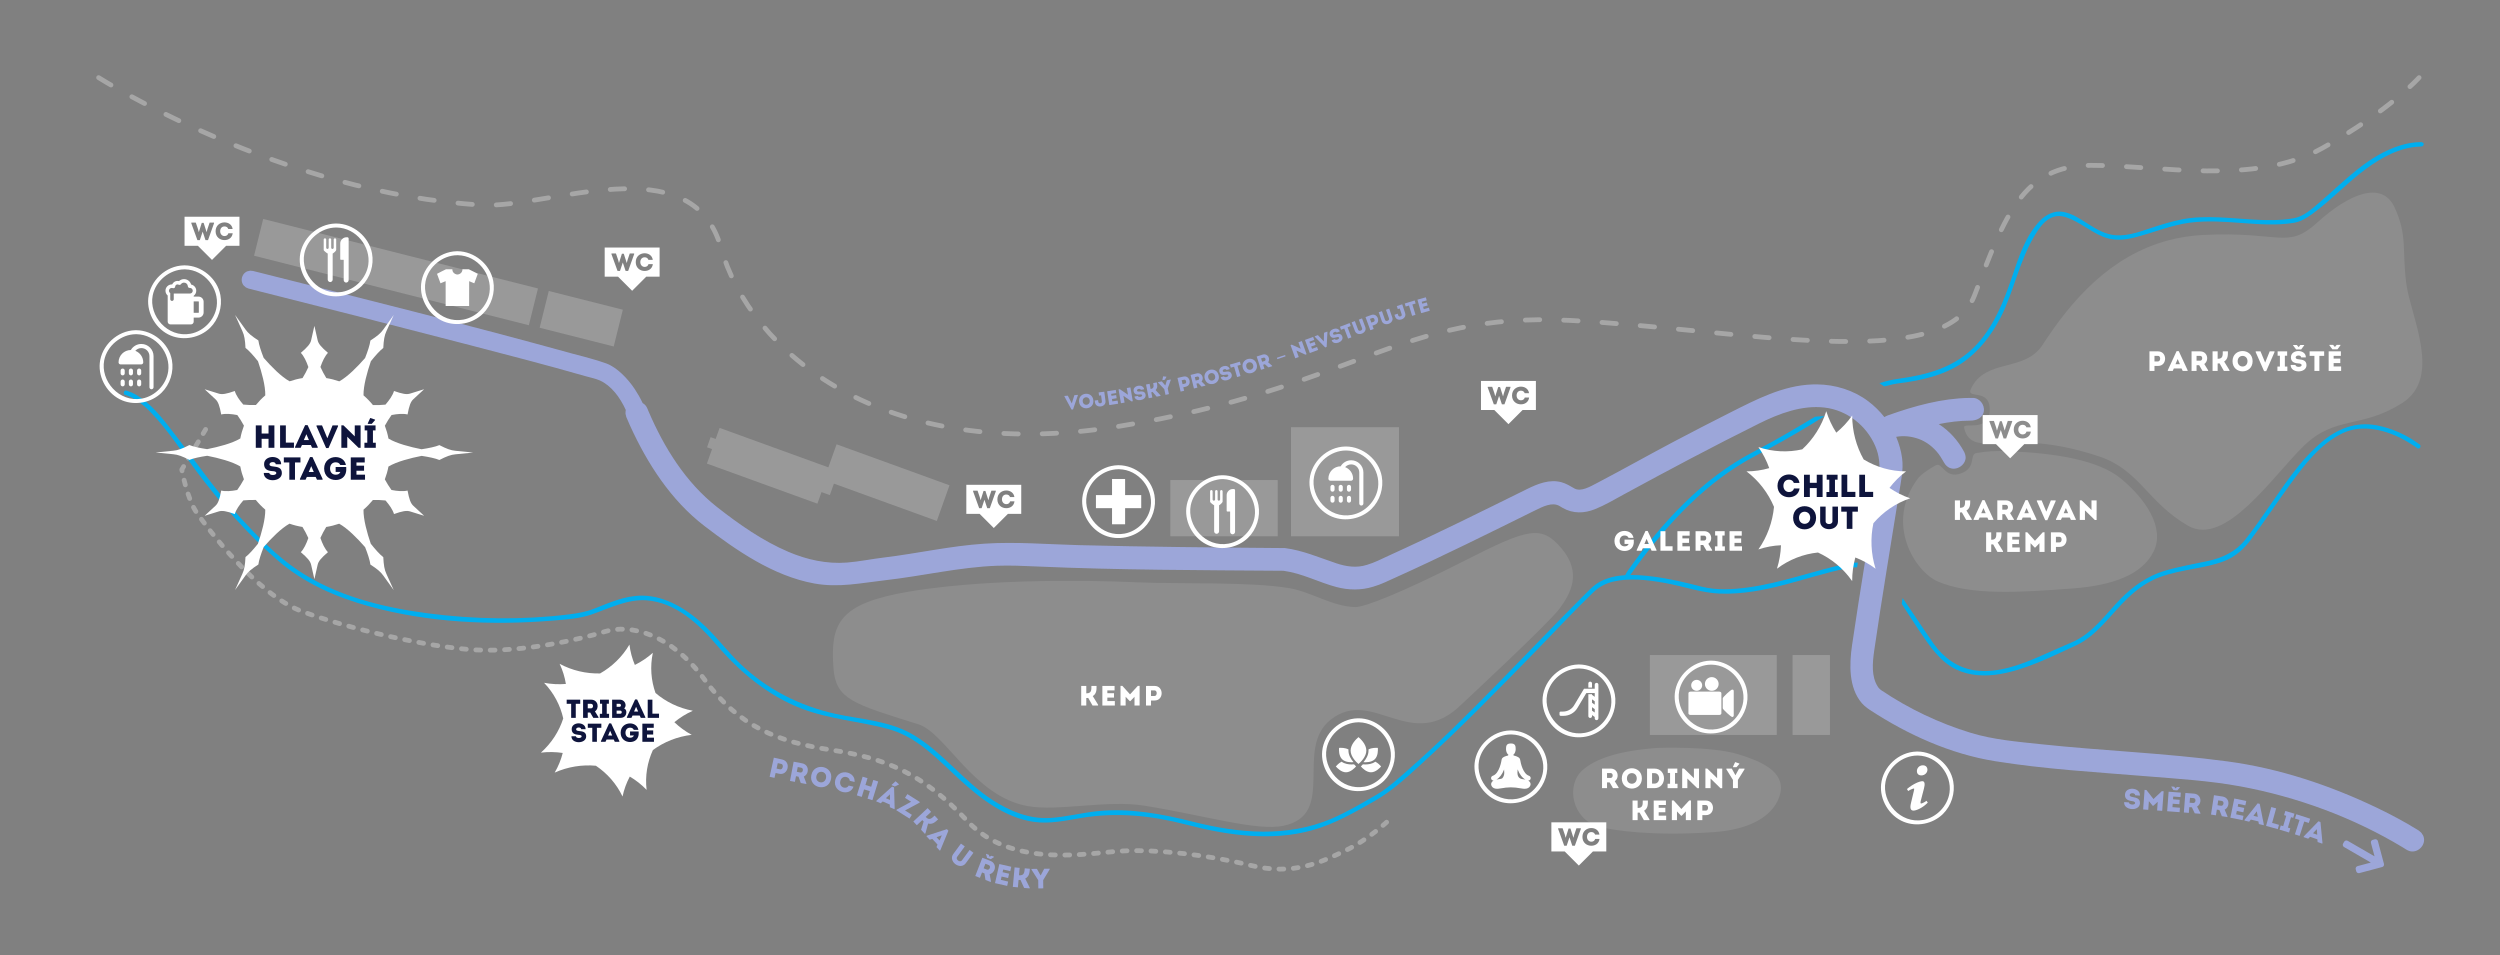 <?xml version="1.0" encoding="UTF-8" standalone="no"?><!DOCTYPE svg PUBLIC "-//W3C//DTD SVG 1.1//EN" "http://www.w3.org/Graphics/SVG/1.1/DTD/svg11.dtd"><svg width="100%" height="100%" viewBox="0 0 2607 996" version="1.1" xmlns="http://www.w3.org/2000/svg" xmlns:xlink="http://www.w3.org/1999/xlink" xml:space="preserve" xmlns:serif="http://www.serif.com/" style="fill-rule:evenodd;clip-rule:evenodd;stroke-linecap:round;stroke-linejoin:round;stroke-miterlimit:10;"><rect x="0" y="0" width="2607" height="996" fill="#808080" stroke="none"/><rect id="Artboard1" x="0" y="0" width="2607" height="996" style="fill:none;"/><g id="Layer-1" serif:id="Layer 1"><path d="M102.836,80.946c0,0 190.886,121.195 400.01,132.867c67.597,3.771 218.915,-62.804 248.922,44.407c30.006,107.211 166.882,226.387 413.856,186.531c246.978,-39.852 292.987,-119.839 471.429,-110.636c178.446,9.207 390.34,57.139 422.011,-26.211c31.671,-83.353 50.577,-135.344 121.328,-135.49c70.751,-0.142 170.441,21.575 241.188,-17.847c70.746,-39.422 101.007,-73.621 101.007,-73.621" style="fill:none;stroke:#fff;stroke-opacity:0.302;stroke-width:5px;stroke-dasharray:15,25;"/></g><g id="areas"><path d="M1729.55,779.858c0,0 54.791,-1.928 82.886,6.584c28.088,8.508 42.733,18.035 44.617,32.645c1.522,11.764 -8.059,44.401 -70.284,48.698c-62.222,4.3 -103.906,-1.482 -119.965,-5.917c-27.206,-7.502 -34.581,-42.916 -16.393,-58.891c12.925,-11.351 36.32,-20.199 79.139,-23.119Zm-543.932,-172.622c0,0 -137.193,-7.253 -237.547,9.642c-73.25,12.328 -82.41,33.052 -78.951,79.889c2.42,32.747 20.732,37.259 88.523,58.531c28.375,8.905 57.617,75.172 113.752,85.266c32.462,5.836 82.904,-6.697 121.985,-0.382c63.716,10.294 117.157,26.707 144.921,20.963c56.386,-11.657 10.819,-80.483 49.511,-110.783c43.957,-34.423 84.042,36.298 136.761,-16.297c0,0 90.897,-84.436 101.832,-99.516c10.932,-15.081 23.712,-36.55 2.428,-62.137c-21.283,-25.592 -34.998,-21.539 -101.481,12.235c-67.575,34.334 -104.835,48.574 -114.053,48.385c-24.093,-0.514 -46.161,-16.035 -69.185,-19.802c-41.282,-6.759 -110.969,-4.095 -158.496,-5.994Zm814.381,-108.34c0,0 2.918,-4.771 18.516,-13.661c6.975,-3.979 9.368,14.351 26.09,8.531c16.937,-5.898 8.542,-19.983 16.416,-21.353c11.028,-1.915 19.678,-2.459 34.168,-1.861c49.407,2.034 93.256,9.441 116.292,28.344c25.919,21.264 46.419,51.618 34.376,76.098c-12.047,24.483 -42.888,35.488 -84.169,38.63c-56.023,4.269 -106.754,7.492 -141.034,-7.272c-23.337,-10.051 -55.818,-60.064 -20.655,-107.456Zm74.887,-71.529c0.324,-22.982 -24.874,-10.537 -19.686,-21.773c14.992,-32.47 55.988,-16.83 74.929,-46.161c29.698,-45.991 70.598,-93.059 131.658,-108.997c11.225,-2.929 23.129,-4.809 35.77,-5.434c81.417,-4.038 87.35,15.729 119.117,-13.163c31.775,-28.895 67.078,-44.628 80.506,-15.389c13.417,29.239 7.643,44.022 12.035,78.696c4.385,34.673 37.99,98.285 -4.218,125.162c-42.205,26.88 -69.61,12.95 -102.068,44.176c-32.462,31.223 -81.966,106.395 -121.252,83.757c-42.324,-24.387 -50.708,-58.42 -92.993,-72.374c-56.548,-18.662 -89.021,-14.204 -116.898,-13.506c-12.521,0.313 -21.168,-3.751 -23.638,-16.52c-1.216,-6.238 26.394,5.713 26.738,-18.474Z" style="fill:#fff;fill-opacity:0.102;"/></g><g id="Layer-11" serif:id="Layer 1"><path d="M214.423,447.797l-24.842,41.909c0,0 5.467,30.685 15.703,45.182c10.236,14.497 61.966,84.954 109.706,102.704c47.737,17.75 131.629,37.586 181.106,40.129c49.478,2.548 108.16,-10.759 134.428,-19.041c26.272,-8.282 68.747,1.722 104.406,50.307c35.652,48.586 75.773,64.595 131.865,73.083c56.092,8.483 95.031,23.887 142.136,74.253c47.108,50.365 126.782,32.747 162.258,31.045c35.473,-1.699 87.952,3.939 132.769,15.004c44.809,11.07 73.609,-3.268 98.873,-15.303c25.257,-12.043 45.763,-32.096 45.763,-32.096" style="fill:none;stroke:#fff;stroke-opacity:0.302;stroke-width:5px;stroke-linejoin:miter;stroke-miterlimit:1.5;stroke-dasharray:5,10;"/></g><g id="buildings"><path d="M274.462,228.336l-9.518,38.341l286.532,72.489l9.521,-38.341l-286.535,-72.489Zm288.284,113.441l77.235,19.535l9.518,-38.341l-77.235,-19.535l-9.518,38.341Zm783.485,217.43l112.645,0l0,-113.714l-112.645,0l0,113.714Zm-599.933,-101.483l-5.298,-1.871l-3.68,10.614l5.209,1.835l-5.382,15.108l115.224,41.806l4.298,-12.071l8.672,3.145l4.266,-11.977l107.29,38.929l13.248,-37.199l-117.773,-42.733l-8.564,24.052l-113.414,-41.151l-4.096,11.513Zm474.095,101.483l111.996,0l0,-58.628l-111.996,0l0,58.628Zm648.896,207.183l38.979,0l0,-83.312l-38.979,0l0,83.312Zm-148.82,0l132.349,0l0,-83.312l-132.349,0l0,83.312Z" style="fill:#fff;fill-opacity:0.2;fill-rule:nonzero;"/></g><g id="river"><path d="M1936.6,591.636c-3.381,-0.162 -6.869,0.115 -10.399,0.85c-43.306,9.003 -85.765,28.037 -132.248,26.541c-19.737,-0.635 -38.552,-7.796 -58.893,-11.326c-17.572,-3.054 -35.794,-5.212 -52.774,-1.212c-7.607,1.792 -14.699,5.411 -20.407,10.892c-20.207,19.43 -39.229,39.944 -58.962,60.189c-40.025,41.017 -80.027,82.146 -122.298,120.598c-14.845,13.507 -29.891,27.36 -47.186,37.14c-20.768,11.788 -41.613,23.895 -64.689,30.372c-43.179,12.122 -89.373,5.35 -132.663,-6c-35.583,-9.269 -71.704,-12.872 -108.591,-6.73c-16.295,2.715 -32.733,6.419 -49.139,4.13c-30.149,-4.219 -56.028,-24.218 -78.616,-44.986c-22.341,-20.545 -42.905,-43.525 -73.55,-51.893c-29.787,-8.131 -61.212,-9.973 -91.072,-21.569c-34.31,-13.33 -63.651,-37.717 -87.765,-66.008c-19.399,-22.645 -42.956,-44.317 -73.1,-46.609c-19.745,-1.496 -38.787,8.327 -57.505,14.807c-12.807,4.431 -26.633,5.192 -40.406,6.323c-64.166,5.28 -129.713,2 -190.471,-14.626c-35.068,-9.592 -68.789,-24.234 -96.549,-48.413c-31.572,-27.499 -59.574,-59.39 -84.834,-93.123c-15.419,-20.591 -29.38,-42.513 -47.144,-60.816c-7.619,-7.85 -16.315,-14.957 -26.683,-18.418c0,0 -1.885,0.115 -1.493,-2.985l0.458,-0.8c0.723,-0.557 0.735,-0.565 1.615,-0.807c0,0 3.462,0.965 5.908,2.073c15.522,7.015 27.141,20.656 37.721,34.033c25.383,32.098 48.028,66.304 76.031,96.799c18.383,20.018 37.917,39.851 59.735,54.528c39.683,26.687 87.784,38.752 135.393,44.97c48.71,6.362 98.557,7.142 147.282,1.123c8.911,-1.103 17.679,-2.584 26.271,-5.945c16.03,-6.273 31.86,-13.55 49.571,-13.623l0.85,0c25.318,0.319 48.759,15.723 66.166,32.618c12.626,12.253 23.21,26.418 35.917,38.559c27.295,26.08 61.428,43.86 99.545,52.175c27.63,6.03 56.597,7.03 81.958,22.449c30.16,18.337 51.609,47.917 81.13,67.108c17.811,11.58 38.26,20.172 59.886,18.964c16.795,-0.938 33.179,-5.449 50.043,-7.134c33.46,-3.346 66.916,2.761 99.734,11.119c47.544,12.049 97.918,16.449 144.258,-3.327c15.984,-6.819 30.837,-15.795 45.99,-24.426c11.934,-6.892 22.111,-16.168 32.429,-25.241c66.051,-58.07 124.856,-123.563 187.199,-185.717c4.396,-4.381 8.845,-8.819 14.287,-11.719c8.058,-4.292 17.011,-6.219 26.241,-6.792c0.62,-1.269 1.62,-3.165 2.781,-4.804c35.248,-49.978 77.746,-96.06 130.632,-123.663c21.86,-11.415 43.294,-23.918 64.408,-36.675c2.292,-0.292 4.604,-0.484 6.931,-0.569c1.007,-0.035 2.015,-0.042 3.011,-0.019c-4.857,3.003 -9.688,6.015 -14.499,8.942c-18.826,11.434 -37.898,22.206 -57.67,32.502c-51.14,26.76 -91.127,70.716 -123.94,115.248c-2.15,2.923 -4.285,5.865 -6.354,8.857c7.727,-0.077 15.557,0.642 23.149,1.589c17.203,2.13 34.16,6.184 50.951,10.526c15.876,4.042 32.618,3.073 49.006,0.827c33.875,-4.642 66.315,-16.695 99.921,-24.184c4.712,-1.053 9.527,-1.765 14.292,-1.68l-0.123,0.777l-0.677,4.211Zm47.432,32.029c11.092,15.799 21.495,32.083 32.541,47.809c10.057,14.192 24.849,25.107 42.917,27.584c23.668,3.238 47.167,-5.689 68.631,-15.042c11.015,-4.804 21.911,-9.753 32.979,-14.461c20.899,-8.961 34.687,-29.079 49.533,-44.348c13.11,-13.484 28.717,-24.66 46.759,-30.006c14.907,-4.423 30.229,-6.973 45.409,-10.276c14.58,-3.173 28.579,-9.569 38.479,-22.122c19.326,-24.511 35.475,-51.771 55.247,-76.466c7.223,-9.022 15.299,-17.376 24.149,-25.037c15.591,-13.503 35.167,-21.956 57.42,-17.818c16.142,3.007 31.514,9.949 44.767,19.78c0,0 0.554,-0.27 1.292,1.83l-0.446,1.75l-0.684,0.616c-0.862,0.303 -0.873,0.303 -1.781,0.253c0,0 -5.727,-4.107 -11.423,-7.415c-20.668,-12.011 -46.013,-18.337 -66.596,-8.715c-23.322,10.908 -39.975,32.949 -54.594,52.921c-14.057,19.21 -27.171,39.179 -41.348,58.197c-7.103,9.534 -16.01,17.699 -27.367,22.195c-20.984,8.303 -43.937,8.307 -67.37,16.826c-12.688,4.615 -23.945,12.63 -33.768,22.041c-17.98,17.215 -31.794,39.141 -54.332,49.471c-25.748,11.803 -51.297,24.814 -78.638,29.629c-15.334,2.704 -31.718,2.062 -45.917,-4.757c-16.999,-8.165 -27.879,-24.691 -39.129,-41.31c-6.007,-8.861 -11.665,-18.157 -17.672,-27.098l0.688,-4.393l0.254,-1.638Zm-24.122,-224.112c6.35,-2.038 12.846,-3.596 19.526,-4.526c30.118,-4.196 60.067,-11.646 82.677,-36.71c17.876,-19.826 27.795,-45.236 36.183,-70.093c6.969,-20.53 13.638,-41.74 28.775,-57.816c6.227,-6.608 15.18,-11.057 24.276,-9.492c18.811,3.242 33.341,22.664 54.647,24.387c14.711,1.189 29.31,-5.253 44.021,-9.83c11.538,-3.565 23.188,-6.934 35.233,-8.223c6.461,-0.692 12.965,-0.85 19.464,-0.83c29.095,0.188 58.474,6.095 87.112,1.188c10.461,-1.792 18.999,-9.738 27.652,-17.149c26.145,-22.395 50.251,-48.659 83.842,-58.924c6.696,-2.046 13.653,-3.269 20.653,-3.369c0.723,-0.012 1.738,0.05 2.684,0.681c0,0 1.816,0.619 0.004,3.338c0,0 -1.004,0.65 -3.573,0.719c-20.645,0.665 -39.913,11.538 -55.835,23.214c-19.68,14.426 -36.237,32.649 -56.328,47.236c-5.831,4.235 -12.123,7.938 -19.323,9.073c-34.721,5.465 -70.934,-4.904 -107.621,-0.281c-20.318,2.562 -39.594,11.027 -59.332,15.826c-10.553,2.569 -21.718,3.108 -32.01,-1.238c-13.357,-5.642 -24.91,-15.903 -38.248,-20.203c-4.069,-1.315 -8.496,-1.758 -12.595,-0.515c-8.823,2.669 -14.6,10.795 -19.172,18.168c-16.888,27.249 -22.753,60.624 -36.383,86.911c-9.65,18.611 -22.841,35.802 -40.341,47.582c-18.972,12.777 -42.136,17.996 -64.773,20.884c-5.511,0.727 -10.938,1.904 -16.276,3.446c-1.619,-1.2 -3.266,-2.354 -4.939,-3.454" style="fill:#00aeef;fill-rule:nonzero;"/></g><g><path d="M1113.53,412.611l-3.572,0.29l0.045,0.561l7.377,13.636l1.578,-0.128l5.02,-14.642l-0.045,-0.56l-3.572,0.289l-2.655,8.493l-0.104,0.008l-4.072,-7.947Z" style="fill:#9ca6d9;fill-rule:nonzero;"/><path d="M1140.14,417.372c-1.09,-10.024 -15.961,-8.406 -14.87,1.618c1.093,10.045 15.963,8.427 14.87,-1.618Zm-11.059,1.204c-0.568,-5.219 6.701,-6.01 7.269,-0.791c0.573,5.26 -6.697,6.051 -7.269,0.791Z" style="fill:#9ca6d9;fill-rule:nonzero;"/><path d="M1151.53,408.459l-5.885,0.789c0.144,1.074 0.288,2.148 0.44,3.283l2.106,-0.282l0.844,6.298c0.155,1.156 -0.49,1.831 -1.564,1.975c-1.073,0.144 -2,-0.341 -2.153,-1.477l-0.243,-1.817c-1.156,0.155 -2.354,0.315 -3.49,0.468l0.252,1.879c0.424,3.159 3.104,4.649 6.077,4.251c2.974,-0.399 5.332,-2.564 4.908,-5.724l-1.292,-9.643Z" style="fill:#9ca6d9;fill-rule:nonzero;"/><path d="M1163.52,406.603c-3.375,0.529 -5.66,0.887 -8.994,1.409c0.748,4.776 1.502,9.592 2.257,14.408c3.334,-0.522 5.804,-0.909 9.18,-1.438c-0.171,-1.091 -0.345,-2.202 -0.513,-3.273c-2.161,0.339 -3.396,0.532 -5.516,0.865c-0.136,-0.865 -0.265,-1.688 -0.397,-2.532l4.899,-0.768c-0.171,-1.09 -0.342,-2.181 -0.513,-3.272l-4.898,0.767l-0.32,-2.037c2.12,-0.332 3.191,-0.5 5.331,-0.835c-0.174,-1.112 -0.348,-2.223 -0.516,-3.294Z" style="fill:#9ca6d9;fill-rule:nonzero;"/><path d="M1179.96,418.609l1.314,-0.227l-2.48,-14.392c-1.252,0.216 -2.504,0.432 -3.757,0.648l1.214,7.042l-8.492,-5.851l-1.335,0.23l2.487,14.433c1.253,-0.216 2.526,-0.435 3.799,-0.655l-1.217,-7.062l8.467,5.834Z" style="fill:#9ca6d9;fill-rule:nonzero;"/><path d="M1186.53,412.869c-1.249,0.232 -2.315,0.429 -3.544,0.656c1.086,6.325 12.744,4.061 11.629,-1.962c-0.664,-3.585 -3.529,-3.499 -6.434,-3.279c-1.317,0.095 -2.424,0.067 -2.543,-1.034c-0.192,-1.723 3.629,-2.6 3.982,-0.695c1.25,-0.231 2.192,-0.405 3.482,-0.644c-1.063,-6.202 -12.207,-4.139 -10.939,2.025c0.618,3.106 2.863,3.792 6.019,3.441c1.449,-0.184 2.679,-0.178 2.865,0.826c0.311,1.679 -4.179,2.489 -4.517,0.666Z" style="fill:#9ca6d9;fill-rule:nonzero;"/><path d="M1201.63,414.544l-1.083,-5.456c0.47,-0.093 0.919,-0.182 1.394,-0.361l4.246,4.913l4.066,-0.808l-0.113,-0.572l-5.132,-5.523c2.479,-2.382 1.862,-5.064 1.282,-7.986c-1.267,0.252 -2.514,0.499 -3.76,0.747c0.531,2.677 1.259,5.378 -2.399,6.104l-0.266,0.053l-1.075,-5.415c-1.267,0.252 -2.493,0.495 -3.719,0.738l2.84,14.305c1.226,-0.244 2.452,-0.487 3.719,-0.739Z" style="fill:#9ca6d9;fill-rule:nonzero;"/><path d="M1217.71,405.004l3.179,-8.741l-0.116,-0.551l-3.954,0.835l-1.586,5.297l-0.143,0.03l-3.591,-4.203l-3.934,0.831l0.116,0.55l6.421,6.714l1.266,5.993l3.608,-0.762l-1.266,-5.993Zm-2.977,-9.059l1.595,-2.829l-0.064,-0.305l-3.318,-0.386l-0.83,3.732l0.069,0.326l2.548,-0.538Z" style="fill:#9ca6d9;fill-rule:nonzero;"/><path d="M1234.78,407.507l-0.84,-3.634l2.619,-0.605c6.8,-1.571 4.361,-12.126 -2.444,-10.575c-2.091,0.483 -4.202,0.971 -6.252,1.444c1.098,4.75 2.19,9.48 3.283,14.209c1.198,-0.276 2.416,-0.558 3.634,-0.839Zm1.003,-7.502l-2.598,0.6c-0.267,-1.157 -0.671,-2.902 -0.938,-4.059c0.832,-0.193 1.741,-0.424 2.598,-0.601c2.116,-0.467 2.927,3.6 0.938,4.06Z" style="fill:#9ca6d9;fill-rule:nonzero;"/><path d="M1253,397.839c2.983,-3.308 0.324,-9.756 -5.245,-8.407c-2.063,0.508 -4.167,1.026 -6.21,1.529c1.165,4.733 2.325,9.447 3.485,14.16c1.173,-0.288 2.407,-0.592 3.621,-0.891l-1.026,-4.167l1.882,-0.463l3.453,3.57l4.046,-0.996l-0.13,-0.526l-3.876,-3.809Zm-3.577,-1.63l-2.589,0.637c-0.279,-1.132 -0.588,-2.387 -0.871,-3.54c0.849,-0.209 1.734,-0.448 2.589,-0.637c2.068,-0.488 2.833,3.057 0.871,3.54Z" style="fill:#9ca6d9;fill-rule:nonzero;"/><path d="M1270.77,391.077c-2.553,-9.755 -17.024,-5.967 -14.47,3.788c2.558,9.774 17.029,5.987 14.47,-3.788Zm-10.762,2.817c-1.329,-5.079 5.745,-6.931 7.074,-1.852c1.34,5.119 -5.734,6.971 -7.074,1.852Z" style="fill:#9ca6d9;fill-rule:nonzero;"/><path d="M1276.42,392.423c-1.225,0.341 -2.268,0.631 -3.473,0.965c1.638,6.205 13.052,2.925 11.412,-2.977c-0.977,-3.512 -3.824,-3.175 -6.697,-2.701c-1.304,0.211 -2.409,0.281 -2.625,-0.806c-0.342,-1.699 3.387,-2.908 3.906,-1.042c1.224,-0.34 2.147,-0.597 3.412,-0.948c-1.605,-6.084 -12.524,-3.049 -10.719,2.979c0.888,3.04 3.186,3.526 6.298,2.899c1.427,-0.311 2.653,-0.413 2.926,0.57c0.458,1.646 -3.944,2.848 -4.44,1.061Z" style="fill:#9ca6d9;fill-rule:nonzero;"/><path d="M1286.91,382.402l3.149,10.801c1.18,-0.344 2.36,-0.688 3.54,-1.032l-3.149,-10.801l3.42,-0.997c-0.314,-1.08 -0.623,-2.14 -0.933,-3.2l-10.4,3.032c0.309,1.06 0.618,2.12 0.933,3.2l3.44,-1.003Z" style="fill:#9ca6d9;fill-rule:nonzero;"/><path d="M1310.38,379.491c-2.959,-9.639 -17.259,-5.25 -14.3,4.389c2.964,9.66 17.264,5.271 14.3,-4.389Zm-10.636,3.265c-1.54,-5.019 5.451,-7.165 6.991,-2.146c1.553,5.059 -5.438,7.204 -6.991,2.146Z" style="fill:#9ca6d9;fill-rule:nonzero;"/><path d="M1322.4,377.814c2.737,-3.515 -0.381,-9.754 -5.837,-8.007c-2.022,0.655 -4.083,1.324 -6.084,1.972c1.503,4.638 3,9.255 4.497,13.873c1.149,-0.373 2.358,-0.765 3.547,-1.15l-1.323,-4.083l1.843,-0.597l3.702,3.311l3.963,-1.284l-0.167,-0.516l-4.141,-3.519Zm-3.685,-1.368l-2.537,0.822c-0.359,-1.109 -0.758,-2.338 -1.124,-3.468c0.832,-0.27 1.698,-0.572 2.537,-0.822c2.028,-0.636 3.046,2.845 1.124,3.468Z" style="fill:#9ca6d9;fill-rule:nonzero;"/><path d="M1332.03,374.507l-0.488,-1.424l8.547,-2.926l0.487,1.425l-8.546,2.925Z" style="fill:#9ca6d9;fill-rule:nonzero;"/><path d="M1361.26,369.846l1.255,-0.451l-4.941,-13.743c-1.196,0.43 -2.392,0.86 -3.588,1.29l2.418,6.725l-9.379,-4.288l-1.274,0.458l4.955,13.782c1.196,-0.43 2.411,-0.867 3.627,-1.304l-2.425,-6.744l9.352,4.275Z" style="fill:#9ca6d9;fill-rule:nonzero;"/><path d="M1369.33,351.31c-3.205,1.185 -5.374,1.987 -8.539,3.157c1.676,4.534 3.366,9.106 5.057,13.679c3.165,-1.171 5.51,-2.038 8.715,-3.222c-0.383,-1.036 -0.773,-2.091 -1.149,-3.107c-2.051,0.758 -3.224,1.192 -5.237,1.936c-0.303,-0.821 -0.592,-1.602 -0.888,-2.404l4.65,-1.719c-0.382,-1.036 -0.765,-2.071 -1.148,-3.107l-4.651,1.719l-0.715,-1.934c2.013,-0.744 3.029,-1.12 5.061,-1.871c-0.39,-1.055 -0.78,-2.111 -1.156,-3.127Z" style="fill:#9ca6d9;fill-rule:nonzero;"/><path d="M1374.27,349.461l-3.353,1.263l0.198,0.526l10.848,11.076l1.482,-0.558l0.792,-15.458l-0.199,-0.526l-3.353,1.262l-0.213,8.895l-0.098,0.037l-6.104,-6.517Z" style="fill:#9ca6d9;fill-rule:nonzero;"/><path d="M1392,353.587c-1.188,0.452 -2.201,0.837 -3.369,1.281c2.203,6.027 13.265,1.709 11.088,-4.016c-1.296,-3.408 -4.1,-2.81 -6.918,-2.073c-1.278,0.331 -2.372,0.502 -2.687,-0.56c-0.498,-1.661 3.104,-3.209 3.793,-1.398c1.188,-0.452 2.083,-0.792 3.31,-1.259c-2.159,-5.91 -12.752,-1.882 -10.398,3.955c1.164,2.945 3.497,3.217 6.538,2.305c1.393,-0.44 2.603,-0.655 2.966,0.299c0.608,1.596 -3.664,3.199 -4.323,1.466Z" style="fill:#9ca6d9;fill-rule:nonzero;"/><path d="M1401.79,342.591l3.999,10.515c1.149,-0.437 2.298,-0.874 3.447,-1.311l-3.999,-10.515l3.33,-1.266c-0.4,-1.052 -0.793,-2.084 -1.185,-3.116l-10.126,3.851c0.392,1.032 0.785,2.064 1.185,3.115l3.349,-1.273Z" style="fill:#9ca6d9;fill-rule:nonzero;"/><path d="M1418.95,344.76c-1.014,0.381 -2.292,0.239 -2.71,-0.873l-3.403,-9.048c-1.092,0.411 -2.243,0.844 -3.335,1.255l3.426,9.106c1.129,3.003 4.414,3.748 7.203,2.699c2.808,-1.056 4.748,-3.767 3.619,-6.77l-3.426,-9.106c-1.092,0.411 -2.223,0.836 -3.334,1.254l3.403,9.048c0.418,1.111 -0.429,2.053 -1.443,2.435Z" style="fill:#9ca6d9;fill-rule:nonzero;"/><path d="M1432.47,343.08l-1.281,-3.502l2.524,-0.923c6.555,-2.398 2.834,-12.572 -3.728,-10.194c-2.015,0.737 -4.05,1.481 -6.026,2.204c1.674,4.578 3.341,9.137 5.009,13.696c1.154,-0.422 2.328,-0.852 3.502,-1.281Zm0.071,-7.568l-2.504,0.916c-0.408,-1.115 -1.023,-2.798 -1.431,-3.913c0.802,-0.294 1.675,-0.635 2.504,-0.916c2.042,-0.725 3.349,3.212 1.431,3.913Z" style="fill:#9ca6d9;fill-rule:nonzero;"/><path d="M1446.98,334.523c-1.022,0.358 -2.296,0.186 -2.689,-0.935l-3.195,-9.123c-1.101,0.386 -2.261,0.792 -3.362,1.177l3.215,9.183c1.061,3.028 4.328,3.848 7.14,2.864c2.831,-0.992 4.834,-3.658 3.773,-6.686l-3.215,-9.182c-1.101,0.386 -2.242,0.785 -3.363,1.177l3.195,9.124c0.393,1.121 -0.476,2.043 -1.499,2.401Z" style="fill:#9ca6d9;fill-rule:nonzero;"/><path d="M1462.23,317.312l-5.64,1.858c0.339,1.029 0.678,2.058 1.036,3.146l2.019,-0.665l1.988,6.035c0.365,1.108 -0.145,1.891 -1.174,2.23c-1.029,0.338 -2.03,0.032 -2.388,-1.056l-0.574,-1.742c-1.108,0.365 -2.255,0.743 -3.344,1.102l0.593,1.8c0.998,3.028 3.906,4 6.755,3.062c2.85,-0.939 4.77,-3.502 3.772,-6.529l-3.043,-9.241Z" style="fill:#9ca6d9;fill-rule:nonzero;"/><path d="M1469.28,318.611l3.286,10.76c1.175,-0.359 2.351,-0.718 3.527,-1.077l-3.286,-10.76l3.407,-1.04c-0.328,-1.076 -0.651,-2.132 -0.973,-3.188l-10.361,3.164c0.322,1.056 0.645,2.112 0.973,3.188l3.427,-1.047Z" style="fill:#9ca6d9;fill-rule:nonzero;"/><path d="M1486.87,310.028c-3.291,0.919 -5.518,1.541 -8.769,2.448c1.3,4.655 2.611,9.351 3.921,14.046c3.251,-0.907 5.659,-1.579 8.95,-2.498c-0.297,-1.064 -0.599,-2.147 -0.891,-3.191c-2.107,0.589 -3.311,0.925 -5.377,1.502c-0.236,-0.843 -0.46,-1.646 -0.689,-2.468l4.775,-1.334c-0.297,-1.063 -0.594,-2.127 -0.89,-3.19l-4.776,1.333l-0.555,-1.986c2.067,-0.577 3.111,-0.869 5.197,-1.451c-0.302,-1.084 -0.605,-2.167 -0.896,-3.211Z" style="fill:#9ca6d9;fill-rule:nonzero;"/></g><g><path d="M807.66,811.159l1.125,-5.099l3.674,0.811c9.541,2.106 12.81,-12.704 3.275,-14.838c-2.933,-0.648 -5.896,-1.302 -8.772,-1.937c-1.471,6.665 -2.936,13.301 -4.4,19.937c1.68,0.371 3.389,0.748 5.098,1.126Zm5.783,-8.88l-3.646,-0.804c0.358,-1.624 0.899,-4.073 1.257,-5.696c1.168,0.257 2.456,0.512 3.646,0.804c2.956,0.682 1.534,6.312 -1.257,5.696Z" style="fill:#9ca6d9;fill-rule:nonzero;"/><path d="M838.187,809.735c5.727,-2.471 6.103,-12.228 -1.771,-13.759c-2.922,-0.557 -5.902,-1.125 -8.795,-1.677c-1.279,6.704 -2.552,13.38 -3.825,20.055c1.662,0.317 3.409,0.65 5.128,0.978l1.126,-5.902l2.664,0.508l2.313,6.558l5.73,1.093l0.142,-0.745l-2.712,-7.109Zm-3.601,-4.161l-3.667,-0.699c0.306,-1.605 0.645,-3.381 0.956,-5.014c1.203,0.229 2.469,0.441 3.667,0.699c2.917,0.586 1.823,5.544 -0.956,5.014Z" style="fill:#9ca6d9;fill-rule:nonzero;"/><path d="M866.593,812.436c2.837,-13.828 -17.678,-18.037 -20.514,-4.208c-2.843,13.857 17.672,18.066 20.514,4.208Zm-15.257,-3.129c1.477,-7.2 11.506,-5.143 10.029,2.057c-1.489,7.257 -11.518,5.2 -10.029,-2.057Z" style="fill:#9ca6d9;fill-rule:nonzero;"/><path d="M871.006,813.346c-1.596,6.756 2.689,11.387 7.743,12.574c4.225,1.017 9.21,-0.123 11.299,-5.56c-1.73,-0.417 -3.29,-0.792 -4.991,-1.202c-1.051,1.997 -3.04,2.658 -5.195,2.14c-2.999,-0.752 -4.313,-3.768 -3.61,-6.689c0.792,-3.29 3.288,-5.059 6.265,-4.342c2.127,0.512 3.411,1.781 3.636,3.965c1.729,0.416 3.261,0.785 4.99,1.201c0.511,-5.487 -3.402,-8.798 -7.513,-9.788c-5.048,-1.215 -10.971,0.959 -12.624,7.701Z" style="fill:#9ca6d9;fill-rule:nonzero;"/><path d="M915.77,814.917c-1.7,-0.525 -3.4,-1.049 -5.1,-1.574l-2.185,7.079l-6.02,-1.858l2.185,-7.079c-1.7,-0.525 -3.428,-1.058 -5.1,-1.574l-6.021,19.509c1.672,0.516 3.4,1.049 5.1,1.574l2.417,-7.832l6.02,1.858l-2.417,7.832c1.7,0.524 3.4,1.049 5.1,1.574l6.021,-19.509Z" style="fill:#9ca6d9;fill-rule:nonzero;"/><path d="M927.958,841.786l4.689,2.015l0.3,-0.696l-0.603,-21.942l-2.063,-0.886l-16.307,14.674l-0.299,0.697l4.689,2.015l2.113,-1.886l7.396,3.179l0.085,2.83Zm0.122,-7.598l-4.287,-1.843l4.236,-4.021l0.051,5.864Zm5.043,-14.024l4.107,-1.949l0.173,-0.402l-3.486,-3.117l-3.96,3.6l-0.184,0.429l3.35,1.439Z" style="fill:#9ca6d9;fill-rule:nonzero;"/><path d="M959.276,836.358l-13.052,-8.282c-0.954,1.502 -1.547,2.438 -2.501,3.94l6.404,4.063l-15.06,8.165l-0.422,0.665l13.767,8.735c0.953,-1.502 1.547,-2.438 2.5,-3.94l-7.142,-4.532l15.084,-8.149l0.422,-0.665Z" style="fill:#9ca6d9;fill-rule:nonzero;"/><path d="M956.056,860.544l5.688,-5.319c0.458,0.49 0.897,0.958 1.46,1.39l-2.705,8.68l3.964,4.239l0.597,-0.558l2.776,-10.183c4.665,1.188 7.397,-1.527 10.444,-4.376c-1.236,-1.321 -2.451,-2.62 -3.666,-3.92c-2.791,2.61 -5.466,5.471 -9.032,1.658l-0.259,-0.277l5.645,-5.279c-1.235,-1.321 -2.43,-2.599 -3.626,-3.877l-14.912,13.945c1.196,1.278 2.391,2.556 3.626,3.877Z" style="fill:#9ca6d9;fill-rule:nonzero;"/><path d="M976.577,883.351l3.464,3.749l0.557,-0.514l8.377,-20.288l-1.524,-1.65l-20.866,6.77l-0.557,0.515l3.464,3.749l2.696,-0.863l5.463,5.912l-1.074,2.62Zm3.204,-6.891l-3.167,-3.427l5.505,-1.95l-2.338,5.377Z" style="fill:#9ca6d9;fill-rule:nonzero;"/><path d="M999.124,897.404c-1.222,-0.898 -2.031,-2.506 -1.046,-3.845l8.014,-10.905c-1.316,-0.968 -2.702,-1.987 -4.019,-2.954l-8.066,10.975c-2.66,3.62 -1.025,8.043 2.336,10.513c3.384,2.488 8.047,2.693 10.708,-0.926l8.066,-10.976c-1.316,-0.967 -2.679,-1.969 -4.019,-2.953l-8.014,10.905c-0.985,1.339 -2.738,1.065 -3.96,0.166Z" style="fill:#9ca6d9;fill-rule:nonzero;"/><path d="M1031.99,911.571c6.079,-1.394 8.214,-10.921 0.748,-13.851c-2.774,-1.077 -5.601,-2.175 -8.348,-3.241c-2.47,6.362 -4.93,12.697 -7.389,19.032c1.577,0.612 3.235,1.256 4.867,1.89l2.174,-5.601l2.529,0.982l1.088,6.867l5.438,2.112l0.274,-0.707l-1.381,-7.483Zm-2.789,-4.743l-3.48,-1.351c0.591,-1.523 1.245,-3.209 1.847,-4.758c1.142,0.443 2.349,0.88 3.48,1.351c2.763,1.104 0.79,5.782 -1.847,4.758Z" style="fill:#9ca6d9;fill-rule:nonzero;"/><path d="M1054.54,903.85c-4.664,-1.059 -7.822,-1.775 -12.429,-2.821c-1.498,6.599 -3.009,13.254 -4.52,19.91c4.608,1.046 8.021,1.821 12.686,2.879c0.342,-1.507 0.691,-3.043 1.026,-4.522c-2.986,-0.678 -4.693,-1.065 -7.623,-1.73c0.272,-1.195 0.53,-2.333 0.795,-3.499l6.769,1.537c0.342,-1.508 0.684,-3.015 1.027,-4.523l-6.77,-1.536l0.639,-2.816c2.93,0.665 4.409,1.001 7.367,1.672c0.349,-1.536 0.697,-3.072 1.033,-4.551Z" style="fill:#9ca6d9;fill-rule:nonzero;"/><path d="M1061.46,925.333l0.701,-7.755c0.668,0.06 1.307,0.118 2.015,0.065l3.761,8.276l5.781,0.523l0.074,-0.814l-4.711,-9.445c4.272,-2.221 4.502,-6.066 4.878,-10.219c-1.801,-0.163 -3.573,-0.323 -5.345,-0.484c-0.344,3.806 -0.435,7.722 -5.634,7.252l-0.378,-0.034l0.696,-7.698c-1.801,-0.163 -3.544,-0.321 -5.287,-0.478l-1.838,20.334c1.743,0.157 3.486,0.315 5.287,0.477Z" style="fill:#9ca6d9;fill-rule:nonzero;"/><path d="M1087.82,917.794l6.742,-11.14l-0.01,-0.788l-5.658,0.072l-3.617,6.842l-0.204,0.003l-3.79,-6.749l-5.629,0.072l0.01,0.787l6.994,10.967l0.108,8.574l5.162,-0.065l-0.108,-8.575Z" style="fill:#9ca6d9;fill-rule:nonzero;"/></g><g><path d="M2220.11,836.772c-1.774,-0.129 -3.287,-0.238 -5.032,-0.365c-0.767,8.951 15.825,10.009 16.446,1.457c0.369,-5.091 -3.543,-5.989 -7.555,-6.719c-1.817,-0.336 -3.307,-0.766 -3.079,-2.3c0.35,-2.401 5.836,-2.237 5.64,0.468c1.774,0.129 3.112,0.226 4.945,0.359c0.754,-8.777 -15.071,-9.925 -15.534,-1.127c-0.263,4.426 2.536,6.149 6.935,6.79c2.028,0.264 3.692,0.707 3.588,2.132c-0.173,2.386 -6.542,1.894 -6.354,-0.695Z" style="fill:#9ca6d9;fill-rule:nonzero;"/><path d="M2245.62,833.252l-7.32,-9.429l-1.92,-0.141l-1.502,20.42c1.775,0.131 3.549,0.261 5.323,0.392l0.668,-9.076l3.971,4.854l0.582,0.043l4.668,-4.219l-0.668,9.076c1.775,0.13 3.549,0.261 5.324,0.391l1.501,-20.42l-1.861,-0.136l-8.766,8.245Z" style="fill:#9ca6d9;fill-rule:nonzero;"/><path d="M2274.15,826.544c-4.77,-0.358 -7.998,-0.601 -12.71,-0.955c-0.507,6.748 -1.019,13.554 -1.53,20.359c4.712,0.354 8.202,0.617 12.972,0.975c0.115,-1.541 0.233,-3.112 0.347,-4.624c-3.054,-0.23 -4.799,-0.361 -7.795,-0.586c0.092,-1.222 0.18,-2.385 0.269,-3.577l6.922,0.52c0.116,-1.542 0.232,-3.083 0.348,-4.625l-6.922,-0.52l0.216,-2.879c2.996,0.225 4.508,0.338 7.533,0.566c0.118,-1.571 0.236,-3.141 0.35,-4.654Z" style="fill:#9ca6d9;fill-rule:nonzero;"/><path d="M2291.1,841.078c5.42,-3.086 4.719,-12.825 -3.275,-13.48c-2.966,-0.232 -5.99,-0.468 -8.927,-0.698c-0.532,6.804 -1.062,13.579 -1.592,20.354c1.686,0.132 3.46,0.271 5.204,0.408l0.469,-5.99l2.704,0.211l3.021,6.263l5.816,0.455l0.059,-0.756l-3.479,-6.767Zm-4.037,-3.739l-3.722,-0.291c0.127,-1.628 0.268,-3.431 0.398,-5.088c1.221,0.095 2.503,0.166 3.722,0.291c2.964,0.261 2.422,5.309 -0.398,5.088Z" style="fill:#9ca6d9;fill-rule:nonzero;"/><path d="M2319.85,844.268c5.631,-2.68 5.647,-12.444 -2.277,-13.684c-2.941,-0.449 -5.94,-0.907 -8.852,-1.352c-1.03,6.747 -2.056,13.465 -3.082,20.183c1.672,0.255 3.431,0.524 5.161,0.788l0.907,-5.939l2.681,0.409l2.553,6.468l5.767,0.881l0.114,-0.75l-2.972,-7.004Zm-3.752,-4.025l-3.691,-0.564c0.247,-1.614 0.52,-3.402 0.771,-5.045c1.211,0.185 2.484,0.35 3.69,0.563c2.937,0.478 2.026,5.473 -0.77,5.046Z" style="fill:#9ca6d9;fill-rule:nonzero;"/><path d="M2342.41,835.239c-4.685,-0.961 -7.857,-1.611 -12.485,-2.561c-1.36,6.629 -2.732,13.314 -4.103,20c4.628,0.95 8.057,1.653 12.743,2.614c0.31,-1.514 0.627,-3.057 0.932,-4.543c-3,-0.615 -4.715,-0.967 -7.658,-1.57c0.247,-1.2 0.481,-2.343 0.721,-3.515l6.8,1.395c0.311,-1.514 0.622,-3.028 0.932,-4.543l-6.8,-1.395l0.581,-2.828c2.942,0.603 4.428,0.908 7.4,1.518c0.316,-1.543 0.633,-3.086 0.937,-4.572Z" style="fill:#9ca6d9;fill-rule:nonzero;"/><path d="M2355.57,859.327l4.96,1.204l0.179,-0.737l-4.257,-21.533l-2.183,-0.529l-13.627,17.191l-0.179,0.737l4.96,1.204l1.767,-2.212l7.823,1.899l0.557,2.776Zm-1.148,-7.512l-4.535,-1.101l3.505,-4.671l1.03,5.772Z" style="fill:#9ca6d9;fill-rule:nonzero;"/><path d="M2373.55,842.976c-1.715,-0.474 -3.374,-0.932 -5.061,-1.399l-5.438,19.679c3.992,1.104 8.152,2.254 12.201,3.372c0.466,-1.686 0.784,-2.839 1.251,-4.526l-7.141,-1.973c2.315,-8.378 1.375,-4.976 4.188,-15.153Z" style="fill:#9ca6d9;fill-rule:nonzero;"/><path d="M2385.84,863.002l3.231,-10.815l2.291,0.685l1.303,-4.36l-9.53,-2.847l-1.302,4.36l2.291,0.685l-3.231,10.815l-2.487,-0.743l-1.311,4.387l9.921,2.964l1.311,-4.387l-2.487,-0.744Z" style="fill:#9ca6d9;fill-rule:nonzero;"/><path d="M2397.96,855.07l-4.83,14.991c1.638,0.527 3.275,1.055 4.913,1.583l4.831,-14.991l4.747,1.529c0.483,-1.499 0.957,-2.97 1.431,-4.441l-14.436,-4.652c-0.474,1.472 -0.948,2.943 -1.431,4.442l4.775,1.539Z" style="fill:#9ca6d9;fill-rule:nonzero;"/><path d="M2416.81,878.07l4.815,1.692l0.252,-0.716l-2.095,-21.849l-2.119,-0.744l-15.269,15.75l-0.252,0.716l4.816,1.691l1.979,-2.025l7.595,2.667l0.278,2.818Zm-0.395,-7.589l-4.403,-1.546l3.952,-4.3l0.451,5.846Z" style="fill:#9ca6d9;fill-rule:nonzero;"/></g><path d="M2444.41,883.343l-0.057,-0.052l27.963,16.193l-13.893,3.719c-0.679,0.181 -1.253,0.627 -1.607,1.239c-0.354,0.611 -0.453,1.327 -0.272,2.007l0.575,2.161c0.181,0.679 0.617,1.249 1.228,1.602c0.611,0.355 1.322,0.451 2.001,0.27l23.794,-6.341c0.682,-0.182 1.251,-0.62 1.604,-1.233c0.358,-0.615 0.455,-1.327 0.273,-2.008l-6.342,-23.795c-0.181,-0.679 -0.618,-1.247 -1.23,-1.602c-0.611,-0.354 -1.321,-0.449 -2,-0.268l-2.16,0.576c-0.679,0.18 -1.248,0.617 -1.602,1.228c-0.354,0.612 -0.432,1.292 -0.251,1.971l3.76,14.007l-28.028,-16.232c-1.26,-0.729 -2.947,-0.256 -3.676,1.002l-1.121,1.936c-0.729,1.259 -0.218,2.89 1.041,3.62Z" style="fill:#9ca6d9;fill-rule:nonzero;"/><g id="Layer-12" serif:id="Layer 1"><path d="M1977.3,455.523c3.118,7.241 5.261,14.857 6.253,22.604c1.524,11.862 -1.278,23.962 -3.216,36.11c-8.715,54.722 -17.948,109.403 -25.884,164.06c-1.842,12.907 -3.247,27.305 3.96,38.128c1.227,1.845 3.327,3.316 3.327,3.316c28.572,19.242 60.331,34.415 93.504,44.501c23.48,7.145 48.396,9.191 73.115,11.827c64.361,6.871 129.035,9.168 194.179,17.887c54.422,7.284 107.176,24.924 156.722,48.694c14.324,6.878 28.359,14.386 41.881,22.735l1.142,0.714l2.579,2.169c1.632,2.463 2.381,3.015 2.864,6.03c1.227,7.758 -6.794,15.501 -14.869,13.255c-2.69,-0.745 -4.991,-2.544 -7.473,-4.049c-51.978,-31.309 -110.375,-52.619 -169.278,-63.485c-32.173,-5.933 -64.99,-7.836 -97.742,-10.534c-52.623,-4.315 -105.543,-7.311 -157.826,-15.702c-46.655,-7.485 -91.269,-27.73 -130.351,-53.283c0,0 -5.427,-3.416 -8.673,-7.226c-13.78,-16.166 -13.128,-40.329 -10.179,-60.532c8.589,-58.86 18.686,-117.458 27.861,-176.369c1.645,-10.58 0.599,-21.411 -3.728,-31.385c-9.133,-21.064 -29.17,-37.21 -52.777,-39.978c-23.84,-2.791 -47.659,6.388 -68.144,16.548c-47.601,23.642 -94.619,48.647 -141.313,74.065c-9.928,5.392 -19.709,11.259 -30.139,15.408c-10.588,4.216 -22.499,5.03 -33.744,-1.509c-1.069,-0.621 -2.119,-1.27 -3.184,-1.899c-7.38,-4.319 -16.98,0.479 -25.48,4.675c-48.419,23.893 -96.896,48.068 -146.018,70.201c-7.295,3.284 -14.502,6.936 -22.172,9.128c-0.208,0.066 -0.416,0.135 -0.625,0.205c-12.367,3.864 -25.657,3.64 -38.14,0.351c-18.532,-4.875 -35.589,-14.293 -55.271,-16.964l-0.112,-0.012c-85.733,-0.641 -172.007,-0.726 -257.019,-4.474c-13.88,-0.609 -27.738,-1.262 -41.614,-0.764c-39.229,1.409 -77.659,10.715 -116.899,15.131c-24.36,2.741 -48.168,8.052 -73.814,3.335c-42.703,-7.855 -80.99,-34.342 -114.463,-59.953c-34.994,-26.873 -59.532,-65.117 -77.593,-104.755c-1.278,-2.799 -2.517,-5.62 -3.675,-8.473l-0.204,-0.505l-0.795,-3.274c0.088,-1.818 0.019,-2.852 0.278,-4.01c-6.045,-13.054 -14.854,-25.175 -27.012,-30.718c-4.316,-1.926 -9.921,-3.01 -14.931,-4.454c-41.757,-12.008 -83.711,-22.781 -125.584,-33.674c-75.265,-19.582 -150.634,-38.774 -225.877,-57.707l-2.725,-1.161c-1.949,-1.707 -2.752,-2 -3.752,-4.493c-1.451,-3.617 -0.339,-8.245 2.718,-10.797c2.061,-1.725 2.906,-1.606 5.431,-2.181c0.984,0.085 1.965,0.174 2.949,0.263c111.302,28.008 222.067,55.552 332.721,86.108c11.938,3.296 24.024,6.083 35.727,10.341c10.99,3.995 22.512,15.802 29.842,26.961c3.014,4.59 5.766,9.376 8.075,14.344c1.216,0.668 2.319,1.579 3.234,2.741c1.332,1.694 2,3.728 2.872,5.778c16.258,37.909 38.692,74.146 71.359,99.83c23.272,18.3 47.783,35.419 74.771,46.906c19.115,8.141 39.955,12.75 60.961,11.071c12.88,-1.027 25.634,-3.725 38.499,-5.246c34.894,-4.231 69.344,-12.101 104.385,-14.421c33.076,-2.192 66.175,0.687 99.062,1.521c69.718,1.775 139.317,2.466 208.87,3.018l2.787,0.024l3.014,0.023c18.524,2.354 35.72,9.893 53.48,15.837c10.368,3.466 21.315,5.145 32.138,1.61c7.6,-2.177 14.749,-5.972 22.064,-9.295c48.743,-22.125 96.699,-45.968 144.644,-69.649c11.294,-5.582 23.576,-10.549 36.063,-7.168c4.818,1.305 9.118,4.018 13.418,6.461c6.789,3.799 15.918,-1.617 24.124,-5.905c26.796,-14.008 53.241,-28.969 80.056,-43.124c19.164,-10.121 38.437,-20.056 57.795,-29.814c27.568,-13.892 55.344,-28.514 86.274,-29.602c1.494,-0.054 2.98,-0.073 4.466,-0.066c19.319,0.174 38.487,6.076 53.858,17.694c6.237,4.717 11.865,10.276 16.713,16.436c0.494,-0.328 1.016,-0.629 1.564,-0.899c0.517,-0.282 1.065,-0.529 1.644,-0.741c0.405,-0.147 0.807,-0.29 1.212,-0.437c27.159,-9.661 55.614,-17.516 84.143,-17.933c0.626,-0.008 1.255,-0.011 1.884,-0.011c2.733,0.015 2.953,0.065 3.729,0.204c6.932,1.243 11.761,9.627 8.735,16.447c-2.177,4.918 -7.608,7.01 -13.286,7.025c-11.047,0.078 -22.06,1.429 -32.949,3.629c10.746,6.863 19.948,16.744 26.534,29.058c0,0 1.474,2.991 1.52,5.608c0.147,8.287 -10.503,15.108 -18.203,10.187c-1.096,-0.699 -2.073,-1.575 -2.88,-2.587c-1.768,-2.211 -4.18,-7.337 -7.202,-11.271c-5.37,-6.978 -12.553,-12.641 -20.848,-15.598c-7.427,-2.648 -15.621,-3.574 -23.337,-2.115m-27.163,284.942l0.668,0.309c0,0 -1.347,-0.753 -0.668,-0.309" style="fill:#9ca6d9;fill-rule:nonzero;"/><g><path d="M1416.86,749.041c17.443,0.152 33.899,13.569 37.14,31.064c2.263,12.217 -1.929,25.472 -10.829,34.159c-10.482,10.231 -27.099,13.663 -40.925,8.005c-15.054,-6.159 -25.103,-22.818 -23.456,-39.086c1.835,-18.135 18.182,-33.714 37.089,-34.136c0.327,-0.005 0.654,-0.007 0.981,-0.006Zm-0.463,4.167c-15.462,0.147 -29.964,11.982 -32.99,27.241c-4.184,21.099 15.377,44.354 39.406,39.901c13.772,-2.552 25.267,-14.482 27.299,-28.345c2.752,-18.783 -12.499,-38.34 -32.841,-38.792c-0.292,-0.005 -0.583,-0.006 -0.874,-0.005Z" style="fill:#fff;fill-rule:nonzero;"/><path d="M1411.98,797.051c-0.531,0.056 -1.43,0.128 -2.552,0.128c-2.867,0 -7.172,-0.473 -10.398,-2.893c-2.823,1.43 -5.057,3.79 -6.046,4.943c1.475,1.721 5.723,6.126 10.559,6.126c4.852,0 9.09,-4.404 10.56,-6.125c-0.459,-0.537 -1.189,-1.335 -2.123,-2.179Zm22.181,-2.776c-3.228,2.429 -7.541,2.904 -10.413,2.904c-1.099,0 -1.985,-0.069 -2.52,-0.125c-0.931,0.843 -1.66,1.639 -2.119,2.175c1.475,1.721 5.723,6.126 10.559,6.126c4.852,0 9.09,-4.404 10.56,-6.125c-0.99,-1.156 -3.234,-3.525 -6.067,-4.955Zm-17.537,-25.605c-2.075,1.743 -8.205,7.446 -8.205,14.008c0,6.561 6.13,12.265 8.205,14.008c2.074,-1.742 8.205,-7.446 8.205,-14.008c0,-6.562 -6.13,-12.266 -8.205,-14.008Zm5.25,26.029c0.003,0.045 0.006,0.09 0.009,0.132c2.259,0.174 8.378,0.285 11.798,-3.135c3.431,-3.43 3.313,-9.541 3.136,-11.798c-1.859,-0.143 -6.336,-0.242 -9.769,1.636c0.033,0.377 0.051,0.758 0.051,1.144c0,4.802 -2.67,9.053 -5.225,12.021Zm-10.581,0.132c0.005,-0.066 0.01,-0.137 0.015,-0.21c-2.534,-2.964 -5.159,-7.183 -5.159,-11.943c0,-0.372 0.018,-0.741 0.049,-1.106c-3.441,-1.917 -7.964,-1.818 -9.838,-1.674c-0.174,2.26 -0.285,8.379 3.135,11.798c3.419,3.42 9.538,3.309 11.798,3.135Z" style="fill:#fff;fill-rule:nonzero;"/></g><g><path d="M2246.68,386.82l0,-5.221l3.762,0c9.771,0 9.771,-15.166 0,-15.196c-3.004,0 -6.037,0 -8.983,0c0,6.825 0,13.621 0,20.417c1.721,0 3.471,0 5.221,0Zm3.733,-9.917l-3.733,0c0,-1.662 0,-4.17 0,-5.833c1.195,0 2.508,-0.029 3.733,0c3.033,0.029 2.858,5.833 0,5.833Z" style="fill:#fff;fill-rule:nonzero;"/><path d="M2276.13,386.82l5.104,0l0,-0.758l-9.217,-19.921l-2.245,0l-9.188,19.921l0,0.758l5.104,0l1.196,-2.567l8.05,0l1.196,2.567Zm-2.917,-7.058l-4.608,0l2.275,-5.367l2.333,5.367Z" style="fill:#fff;fill-rule:nonzero;"/><path d="M2298.62,379.587c5.163,-3.5 3.705,-13.154 -4.316,-13.184c-2.975,0 -6.009,0 -8.954,0c0,6.825 0,13.621 0,20.417c1.691,0 3.47,0 5.22,0l0,-6.008l2.713,0l3.5,6.008l5.833,0l0,-0.758l-3.996,-6.475Zm-4.316,-3.471l-3.734,0c0,-1.633 0,-3.383 0,-5.046c1.225,0 2.509,-0.029 3.734,0c2.975,0.029 2.829,5.046 0,5.046Z" style="fill:#fff;fill-rule:nonzero;"/><path d="M2312.56,386.82l0,-7.787c0.671,0 1.313,0 2.013,-0.117l4.491,7.904l5.804,0l0,-0.817l-5.541,-8.983c4.054,-2.596 3.937,-6.446 3.937,-10.617c-1.808,0 -3.587,0 -5.366,0c0,3.821 0.262,7.73 -4.959,7.73l-0.379,0l0,-7.73c-1.808,0 -3.558,0 -5.308,0l0,20.417c1.75,0 3.5,0 5.308,0Z" style="fill:#fff;fill-rule:nonzero;"/><path d="M2349.02,376.641c0,-14.117 -20.941,-14.117 -20.941,0c0,14.146 20.941,14.146 20.941,0Zm-15.575,0c0,-7.35 10.238,-7.35 10.238,0c0,7.408 -10.238,7.408 -10.238,0Z" style="fill:#fff;fill-rule:nonzero;"/><path d="M2357.25,366.403l-5.016,0l0,0.788l8.75,19.862l2.216,0l8.663,-19.862l0,-0.788l-5.017,0l-4.666,11.55l-0.146,0l-4.784,-11.55Z" style="fill:#fff;fill-rule:nonzero;"/><path d="M2382.65,382.241l0,-11.288l2.391,0l0,-4.55l-9.946,0l0,4.55l2.392,0l0,11.288l-2.596,0l0,4.579l10.354,0l0,-4.579l-2.595,0Z" style="fill:#fff;fill-rule:nonzero;"/><path d="M2393.73,380.578c0,2.596 6.387,2.625 6.387,0.234c0,-1.429 -1.691,-1.75 -3.733,-1.867c-4.433,-0.321 -7.35,-1.837 -7.408,-6.271c-0.175,-8.808 15.691,-8.808 15.575,0c-1.838,0 -3.179,0 -4.959,0c0,-2.712 -5.483,-2.479 -5.658,-0.058c-0.117,1.546 1.4,1.867 3.238,2.071c4.054,0.437 8.02,1.05 8.02,6.154c0,8.575 -16.625,8.721 -16.508,-0.263c1.75,0 3.267,0 5.046,0Zm1.4,-20.825l1.896,2.217l1.779,-2.217l3.967,0l0,0.467l-3.092,4.171c-1.779,0 -3.558,0 -5.308,0l-3.121,-4.171l0,-0.467l3.879,0Z" style="fill:#fff;fill-rule:nonzero;"/><path d="M2413.48,371.07l0,15.75c1.721,0 3.441,0 5.162,0l0,-15.75l4.988,0c0,-1.575 0,-3.121 0,-4.667l-15.167,0c0,1.546 0,3.092 0,4.667l5.017,0Z" style="fill:#fff;fill-rule:nonzero;"/><path d="M2441.07,366.403c-4.783,0 -8.02,0 -12.745,0c0,6.767 0,13.592 0,20.417c4.725,0 8.225,0 13.008,0c0,-1.546 0,-3.121 0,-4.637c-3.063,0 -4.813,0 -7.817,0c0,-1.225 0,-2.392 0,-3.588l6.942,0c0,-1.546 0,-3.092 0,-4.637l-6.942,0l0,-2.888c3.004,0 4.521,0 7.554,0c0,-1.575 0,-3.15 0,-4.667Z" style="fill:#fff;fill-rule:nonzero;"/></g><path d="M2432.97,359.64l1.896,2.216l1.779,-2.216l3.967,0l0,0.466l-3.092,4.171c-1.779,0 -3.558,0 -5.308,0l-3.121,-4.171l0,-0.466l3.879,0Z" style="fill:#fff;fill-rule:nonzero;"/><path d="M2267.29,820.398l1.313,1.825l1.51,-1.588l3.047,0.255l-0.03,0.359l-2.644,3.004c-1.367,-0.114 -2.733,-0.229 -4.078,-0.342l-2.128,-3.405l0.03,-0.359l2.98,0.251Z" style="fill:#9ca6d9;fill-rule:nonzero;"/><path d="M1031.13,891.4l0.778,2.11l1.879,-1.127l2.868,1.061l-0.125,0.338l-3.351,2.188c-1.286,-0.476 -2.572,-0.952 -3.837,-1.42l-1.141,-3.85l0.125,-0.337l2.804,1.037Z" style="fill:#9ca6d9;fill-rule:nonzero;"/><g><path d="M1132.78,735.698l0,-7.787c0.671,0 1.313,0 2.013,-0.117l4.491,7.904l5.805,0l0,-0.816l-5.542,-8.984c4.054,-2.595 3.937,-6.445 3.937,-10.616c-1.808,0 -3.587,0 -5.366,0c0,3.821 0.262,7.729 -4.959,7.729l-0.379,0l0,-7.729c-1.808,0 -3.558,0 -5.308,0l0,20.416c1.75,0 3.5,0 5.308,0Z" style="fill:#fff;fill-rule:nonzero;"/><path d="M1162.29,715.282c-4.783,0 -8.021,0 -12.746,0c0,6.766 0,13.591 0,20.416c4.725,0 8.225,0 13.008,0c0,-1.545 0,-3.12 0,-4.637c-3.062,0 -4.812,0 -7.816,0c0,-1.225 0,-2.392 0,-3.588l6.941,0c0,-1.545 0,-3.091 0,-4.637l-6.941,0l0,-2.888c3.004,0 4.521,0 7.554,0c0,-1.575 0,-3.15 0,-4.666Z" style="fill:#fff;fill-rule:nonzero;"/><path d="M1178.39,724.09l-7.992,-8.867l-1.925,0l0,20.475c1.779,0 3.559,0 5.338,0l0,-9.1l4.316,4.55l0.584,0l4.346,-4.55l0,9.1c1.779,0 3.558,0 5.337,0l0,-20.475l-1.867,0l-8.137,8.867Z" style="fill:#fff;fill-rule:nonzero;"/><path d="M1200.27,735.698l0,-5.22l3.762,0c9.771,0 9.771,-15.167 0,-15.196c-3.004,0 -6.037,0 -8.983,0c0,6.825 0,13.621 0,20.416c1.721,0 3.471,0 5.221,0Zm3.733,-9.916l-3.733,0c0,-1.663 0,-4.171 0,-5.834c1.196,0 2.508,-0.029 3.733,0c3.034,0.03 2.859,5.834 0,5.834Z" style="fill:#fff;fill-rule:nonzero;"/></g><g><path d="M2043.84,542.217l0,-7.787c0.671,0 1.313,0 2.013,-0.117l4.491,7.904l5.804,0l0,-0.816l-5.541,-8.984c4.054,-2.595 3.937,-6.445 3.937,-10.616c-1.808,0 -3.587,0 -5.366,0c0,3.821 0.262,7.729 -4.959,7.729l-0.379,0l0,-7.729c-1.808,0 -3.558,0 -5.308,0l0,20.416c1.75,0 3.5,0 5.308,0Z" style="fill:#fff;fill-rule:nonzero;"/><path d="M2073.59,542.217l5.104,0l0,-0.758l-9.216,-19.921l-2.246,0l-9.188,19.921l0,0.758l5.104,0l1.196,-2.566l8.05,0l1.196,2.566Zm-2.917,-7.058l-4.608,0l2.275,-5.367l2.333,5.367Z" style="fill:#fff;fill-rule:nonzero;"/><path d="M2096.07,534.984c5.162,-3.5 3.704,-13.154 -4.317,-13.183c-2.975,0 -6.008,0 -8.954,0c0,6.825 0,13.621 0,20.416c1.691,0 3.471,0 5.221,0l0,-6.008l2.712,0l3.5,6.008l5.833,0l0,-0.758l-3.995,-6.475Zm-4.317,-3.471l-3.733,0c0,-1.633 0,-3.383 0,-5.046c1.225,0 2.508,-0.029 3.733,0c2.975,0.03 2.829,5.046 0,5.046Z" style="fill:#fff;fill-rule:nonzero;"/><path d="M2118.56,542.217l5.104,0l0,-0.758l-9.216,-19.921l-2.246,0l-9.188,19.921l0,0.758l5.104,0l1.196,-2.566l8.05,0l1.196,2.566Zm-2.917,-7.058l-4.608,0l2.275,-5.367l2.333,5.367Z" style="fill:#fff;fill-rule:nonzero;"/><path d="M2129.03,521.801l-5.017,0l0,0.787l8.75,19.863l2.217,0l8.662,-19.863l0,-0.787l-5.016,0l-4.667,11.579l-0.146,0l-4.783,-11.579Z" style="fill:#fff;fill-rule:nonzero;"/><path d="M2159.54,542.217l5.104,0l0,-0.758l-9.216,-19.921l-2.246,0l-9.188,19.921l0,0.758l5.105,0l1.195,-2.566l8.05,0l1.196,2.566Zm-2.916,-7.058l-4.609,0l2.275,-5.367l2.334,5.367Z" style="fill:#fff;fill-rule:nonzero;"/><path d="M2184.48,542.247l1.866,0l0,-20.446c-1.779,0 -3.558,0 -5.337,0l0,10.004l-10.325,-10.092l-1.896,0l0,20.504c1.779,0 3.588,0 5.396,0l0,-10.033l10.296,10.063Z" style="fill:#fff;fill-rule:nonzero;"/><path d="M2076.43,575.551l0,-7.788c0.671,0 1.312,0 2.012,-0.116l4.492,7.904l5.804,0l0,-0.817l-5.542,-8.983c4.055,-2.596 3.938,-6.446 3.938,-10.617c-1.808,0 -3.588,0 -5.367,0c0,3.821 0.263,7.729 -4.958,7.729l-0.379,0l0,-7.729c-1.809,0 -3.559,0 -5.309,0l0,20.417c1.75,0 3.5,0 5.309,0Z" style="fill:#fff;fill-rule:nonzero;"/><path d="M2105.95,555.134c-4.783,0 -8.02,0 -12.745,0c0,6.767 0,13.592 0,20.417c4.725,0 8.225,0 13.008,0c0,-1.546 0,-3.121 0,-4.638c-3.063,0 -4.813,0 -7.817,0c0,-1.225 0,-2.391 0,-3.587l6.942,0c0,-1.546 0,-3.092 0,-4.638l-6.942,0l0,-2.887c3.004,0 4.521,0 7.554,0c0,-1.575 0,-3.15 0,-4.667Z" style="fill:#fff;fill-rule:nonzero;"/><path d="M2122.05,563.942l-7.991,-8.866l-1.925,0l0,20.475c1.779,0 3.558,0 5.337,0l0,-9.1l4.317,4.55l0.583,0l4.346,-4.55l0,9.1c1.779,0 3.558,0 5.338,0l0,-20.475l-1.867,0l-8.138,8.866Z" style="fill:#fff;fill-rule:nonzero;"/><path d="M2143.92,575.551l0,-5.221l3.763,0c9.771,0 9.771,-15.167 0,-15.196c-3.004,0 -6.038,0 -8.983,0c0,6.825 0,13.621 0,20.417c1.72,0 3.47,0 5.22,0Zm3.734,-9.917l-3.734,0c0,-1.662 0,-4.171 0,-5.833c1.196,0 2.509,-0.029 3.734,0c3.033,0.029 2.858,5.833 0,5.833Z" style="fill:#fff;fill-rule:nonzero;"/></g><g><path d="M1683.86,814.665c5.162,-3.5 3.704,-13.154 -4.317,-13.183c-2.975,0 -6.008,0 -8.954,0c0,6.825 0,13.621 0,20.416c1.691,0 3.471,0 5.221,0l0,-6.008l2.712,0l3.5,6.008l5.833,0l0,-0.758l-3.995,-6.475Zm-4.317,-3.412l-3.733,0c0,-1.634 0,-3.442 0,-5.105c1.225,0 2.508,-0.029 3.733,0c2.975,0.03 2.829,5.105 0,5.105Z" style="fill:#fff;fill-rule:nonzero;"/><path d="M1712.15,811.719c0,-14.116 -20.941,-14.116 -20.941,0c0,14.146 20.941,14.146 20.941,0Zm-15.575,0c0,-7.35 10.238,-7.35 10.238,0c0,7.409 -10.238,7.409 -10.238,0Z" style="fill:#fff;fill-rule:nonzero;"/><path d="M1725.25,801.482l-7.7,0l0,20.416l7.7,0c13.3,-0.058 13.3,-20.358 0,-20.416Zm-2.479,4.754l2.479,0c6.504,0 6.504,10.908 0,10.908l-2.479,0l0,-10.908Z" style="fill:#fff;fill-rule:nonzero;"/><path d="M1746.71,817.319l0,-11.287l2.391,0l0,-4.55l-9.945,0l0,4.55l2.391,0l0,11.287l-2.596,0l0,4.579l10.355,0l0,-4.579l-2.596,0Z" style="fill:#fff;fill-rule:nonzero;"/><path d="M1769.87,821.928l1.867,0l0,-20.446c-1.779,0 -3.559,0 -5.338,0l0,10.004l-10.325,-10.092l-1.896,0l0,20.504c1.78,0 3.588,0 5.396,0l0,-10.033l10.296,10.063Z" style="fill:#fff;fill-rule:nonzero;"/><path d="M1794.08,821.928l1.867,0l0,-20.446c-1.779,0 -3.558,0 -5.337,0l0,10.004l-10.325,-10.092l-1.896,0l0,20.504c1.779,0 3.587,0 5.396,0l0,-10.033l10.295,10.063Z" style="fill:#fff;fill-rule:nonzero;"/><path d="M1812.28,813.323l6.884,-11.054l0,-0.787l-5.659,0l-3.704,6.796l-0.204,0l-3.704,-6.796l-5.629,0l0,0.787l6.854,11.054l0,8.575l5.162,0l0,-8.575Zm-1.458,-13.27l3.004,-3.413l0,-0.437l-4.433,-1.488l-2.217,4.871l0,0.467l3.646,0Z" style="fill:#fff;fill-rule:nonzero;"/><path d="M1707.72,855.232l0,-7.788c0.671,0 1.312,0 2.012,-0.116l4.492,7.904l5.804,0l0,-0.817l-5.541,-8.983c4.054,-2.596 3.937,-6.446 3.937,-10.617c-1.808,0 -3.587,0 -5.367,0c0,3.821 0.263,7.729 -4.958,7.729l-0.379,0l0,-7.729c-1.808,0 -3.558,0 -5.308,0l0,20.417c1.75,0 3.5,0 5.308,0Z" style="fill:#fff;fill-rule:nonzero;"/><path d="M1737.23,834.815c-4.784,0 -8.021,0 -12.746,0c0,6.767 0,13.592 0,20.417c4.725,0 8.225,0 13.008,0c0,-1.546 0,-3.121 0,-4.638c-3.062,0 -4.812,0 -7.817,0c0,-1.225 0,-2.391 0,-3.587l6.942,0c0,-1.546 0,-3.092 0,-4.638l-6.942,0l0,-2.887c3.005,0 4.521,0 7.555,0c0,-1.575 0,-3.15 0,-4.667Z" style="fill:#fff;fill-rule:nonzero;"/><path d="M1753.33,843.623l-7.992,-8.866l-1.925,0l0,20.475c1.779,0 3.558,0 5.337,0l0,-9.1l4.317,4.55l0.583,0l4.346,-4.55l0,9.1c1.779,0 3.559,0 5.338,0l0,-20.475l-1.867,0l-8.137,8.866Z" style="fill:#fff;fill-rule:nonzero;"/><path d="M1775.21,855.232l0,-5.221l3.762,0c9.771,0 9.771,-15.167 0,-15.196c-3.004,0 -6.037,0 -8.983,0c0,6.825 0,13.621 0,20.417c1.721,0 3.471,0 5.221,0Zm3.733,-9.917l-3.733,0c0,-1.662 0,-4.171 0,-5.833c1.195,0 2.508,-0.029 3.733,0c3.033,0.029 2.858,5.833 0,5.833Z" style="fill:#fff;fill-rule:nonzero;"/></g><path d="M1879.38,468.578c11.342,-10.47 20.124,-24.055 25.045,-39.772c2.524,8.064 6.065,15.567 10.448,22.375c6.196,-5.068 11.798,-11.067 16.602,-17.925c-0.003,16.526 4.301,32.263 11.968,45.859c13.099,7.96 28.261,12.431 44.184,12.431c-6.61,4.984 -12.39,10.797 -17.275,17.227c6.559,4.55 13.787,8.226 21.556,10.848c-15.144,5.104 -28.235,14.216 -38.324,25.986c-3.247,15.389 -2.658,31.736 2.262,47.454c-6.609,-4.984 -13.723,-8.894 -21.124,-11.728c-2.142,7.88 -3.278,16.151 -3.279,24.63c-9.357,-13.372 -21.752,-23.478 -35.655,-29.8c-15.105,1.551 -29.903,7.184 -42.785,16.898c2.524,-8.064 3.909,-16.294 4.219,-24.476c-7.883,0.321 -15.813,1.756 -23.583,4.374c9.362,-13.368 14.792,-28.726 16.289,-44.402c-6.089,-14.431 -15.823,-27.297 -28.705,-37.011c8.169,0 16.139,-1.177 23.731,-3.399c-2.729,-7.682 -6.495,-15.066 -11.295,-21.927c15.142,5.11 30.893,5.724 45.721,2.358Z" style="fill:#fff;"/><path d="M683.559,722.646c10.755,9.203 24.072,15.739 38.915,18.53c-7.073,3.166 -13.525,7.198 -19.253,11.922c5.282,5.097 11.347,9.554 18.111,13.191c-15.051,1.775 -28.92,7.388 -40.478,15.833c-5.84,12.785 -8.281,27.075 -6.568,41.576c-5.25,-5.483 -11.166,-10.122 -17.547,-13.879c-3.438,6.463 -6.009,13.441 -7.561,20.798c-6.277,-13.243 -15.984,-24.184 -27.788,-32.107c-14.364,-1.301 -29.189,0.993 -42.973,7.165c3.828,-6.555 6.623,-13.454 8.408,-20.499c-7.407,-1.104 -15.062,-1.248 -22.784,-0.338c11.172,-9.959 19.042,-22.335 23.304,-35.676c-3.037,-13.59 -9.759,-26.461 -19.991,-37.148c7.615,1.432 15.259,1.807 22.743,1.21c-1.139,-7.145 -3.299,-14.212 -6.52,-21.007c13.182,7.088 27.752,10.381 42.19,10.058c12.488,-7.097 23.158,-17.347 30.619,-30.123c0.879,7.44 2.808,14.571 5.648,21.247c6.703,-3.312 13.022,-7.536 18.754,-12.646c-3.025,14.34 -1.89,28.751 2.771,41.893Z" style="fill:#fff;"/><g><path d="M1142.83,516.291l16.81,0l0,-16.811l13.623,0l0,16.811l16.811,0l0,13.623l-16.811,0l0,16.811l-13.623,0l0,-16.811l-16.81,0l0,-13.623Z" style="fill:#fff;"/><path d="M1166.7,485.131c17.443,0.152 33.899,13.569 37.14,31.065c2.263,12.216 -1.93,25.471 -10.829,34.158c-10.483,10.231 -27.1,13.663 -40.926,8.006c-15.053,-6.16 -25.103,-22.819 -23.456,-39.087c1.836,-18.134 18.182,-33.713 37.089,-34.136c0.328,-0.005 0.655,-0.007 0.982,-0.006Zm-0.464,4.167c-15.461,0.147 -29.963,11.982 -32.99,27.242c-4.184,21.098 15.377,44.353 39.406,39.9c13.773,-2.552 25.267,-14.482 27.299,-28.345c2.752,-18.782 -12.498,-38.34 -32.841,-38.792c-0.291,-0.004 -0.583,-0.006 -0.874,-0.005Z" style="fill:#fff;fill-rule:nonzero;"/></g><g><path d="M1999.69,783.703c17.442,0.152 33.899,13.569 37.139,31.064c2.264,12.217 -1.929,25.472 -10.829,34.159c-10.482,10.231 -27.099,13.663 -40.925,8.005c-15.053,-6.159 -25.103,-22.818 -23.456,-39.086c1.835,-18.135 18.182,-33.714 37.089,-34.136c0.327,-0.005 0.654,-0.007 0.982,-0.006Zm-0.464,4.166c-15.462,0.148 -29.964,11.983 -32.99,27.242c-4.184,21.099 15.377,44.354 39.406,39.901c13.773,-2.552 25.267,-14.482 27.299,-28.346c2.752,-18.782 -12.498,-38.339 -32.841,-38.791c-0.292,-0.005 -0.583,-0.006 -0.874,-0.006Z" style="fill:#fff;fill-rule:nonzero;"/><path d="M2005.19,798.052c3.164,0 4.745,2.158 4.745,4.625c0,3.081 -2.747,5.931 -6.327,5.931c-2.997,0 -4.745,-1.772 -4.662,-4.699c0,-2.467 2.081,-5.857 6.244,-5.857Zm-9.741,47.244c-2.498,0 -4.33,-1.541 -2.581,-8.322l2.868,-12.027c0.499,-1.926 0.581,-2.696 0,-2.696c-0.751,0 -3.993,1.33 -5.911,2.641l-1.247,-2.081c6.077,-5.162 13.069,-8.189 16.065,-8.189c2.497,0 2.914,3.005 1.665,7.629l-3.283,12.642c-0.583,2.234 -0.332,3.004 0.249,3.004c0.75,0 3.207,-0.927 5.621,-2.854l1.415,1.927c-5.911,6.011 -12.363,8.326 -14.861,8.326Z" style="fill:#fff;fill-rule:nonzero;"/></g><g><path d="M1409.03,479.965c-4.56,0 -8.72,2.43 -10.979,6.3c-7.073,0.039 -12.814,5.803 -12.814,12.884c0,1.186 0.961,2.148 2.147,2.148l21.475,0c1.186,0 2.147,-0.962 2.147,-2.148c0,-5.488 -3.449,-10.184 -8.292,-12.038c1.571,-1.782 3.856,-2.851 6.316,-2.851c4.642,0 8.419,3.777 8.419,8.421l0,32.381c0,1.186 0.961,2.147 2.147,2.147c1.186,0 2.148,-0.961 2.148,-2.147l0,-32.381c-0.001,-7.012 -5.704,-12.716 -12.714,-12.716Zm-19.499,37.08c-1.186,0 -2.147,0.961 -2.147,2.147l0,2.863c0,1.186 0.961,2.148 2.147,2.148c1.186,0 2.148,-0.962 2.148,-2.148l0,-2.863c0,-1.186 -0.962,-2.147 -2.148,-2.147Zm8.59,0c-1.186,0 -2.147,0.961 -2.147,2.147l0,2.863c0,1.186 0.961,2.148 2.147,2.148c1.186,0 2.148,-0.962 2.148,-2.148l0,-2.863c0,-1.186 -0.962,-2.147 -2.148,-2.147Zm8.59,0c-1.186,0 -2.147,0.961 -2.147,2.147l0,2.863c0,1.186 0.961,2.148 2.147,2.148c1.186,0 2.148,-0.962 2.148,-2.148l0,-2.863c0,-1.186 -0.962,-2.147 -2.148,-2.147Zm-17.18,-11.454c-1.186,0 -2.147,0.962 -2.147,2.148l0,2.863c0,1.186 0.961,2.148 2.147,2.148c1.186,0 2.148,-0.962 2.148,-2.148l0,-2.863c0,-1.186 -0.962,-2.148 -2.148,-2.148Zm8.59,0c-1.186,0 -2.147,0.962 -2.147,2.148l0,2.863c0,1.186 0.961,2.148 2.147,2.148c1.186,0 2.148,-0.962 2.148,-2.148l0,-2.863c0,-1.186 -0.962,-2.148 -2.148,-2.148Zm8.59,0c-1.186,0 -2.147,0.962 -2.147,2.148l0,2.863c0,1.186 0.961,2.148 2.147,2.148c1.186,0 2.148,-0.962 2.148,-2.148l0,-2.863c0,-1.186 -0.962,-2.148 -2.148,-2.148Z" style="fill:#fff;fill-rule:nonzero;"/><path d="M1403.75,465.616c17.443,0.152 33.899,13.569 37.14,31.064c2.263,12.217 -1.929,25.472 -10.829,34.159c-10.482,10.231 -27.1,13.663 -40.925,8.005c-15.054,-6.159 -25.103,-22.818 -23.457,-39.086c1.836,-18.135 18.183,-33.714 37.09,-34.136c0.327,-0.005 0.654,-0.007 0.981,-0.006Zm-0.464,4.166c-15.461,0.148 -29.963,11.983 -32.989,27.242c-4.185,21.099 15.377,44.354 39.406,39.901c13.772,-2.552 25.267,-14.482 27.298,-28.346c2.753,-18.782 -12.498,-38.339 -32.84,-38.791c-0.292,-0.005 -0.583,-0.006 -0.875,-0.006Z" style="fill:#fff;fill-rule:nonzero;"/></g><g><path d="M147.414,358.681c-4.56,0 -8.72,2.43 -10.979,6.3c-7.073,0.038 -12.815,5.803 -12.815,12.884c0,1.186 0.962,2.147 2.148,2.147l21.475,0c1.186,0 2.147,-0.961 2.147,-2.147c0,-5.488 -3.449,-10.185 -8.293,-12.038c1.572,-1.782 3.856,-2.851 6.317,-2.851c4.642,0 8.418,3.777 8.418,8.42l0,32.381c0,1.186 0.962,2.148 2.148,2.148c1.186,0 2.147,-0.962 2.147,-2.148l0,-32.381c0,-7.011 -5.703,-12.715 -12.713,-12.715Zm-19.499,37.079c-1.186,0 -2.147,0.962 -2.147,2.148l0,2.863c0,1.186 0.961,2.147 2.147,2.147c1.186,0 2.148,-0.961 2.148,-2.147l0,-2.863c0,-1.186 -0.962,-2.148 -2.148,-2.148Zm8.59,0c-1.186,0 -2.147,0.962 -2.147,2.148l0,2.863c0,1.186 0.961,2.147 2.147,2.147c1.186,0 2.148,-0.961 2.148,-2.147l0,-2.863c0,-1.186 -0.962,-2.148 -2.148,-2.148Zm8.59,0c-1.186,0 -2.148,0.962 -2.148,2.148l0,2.863c0,1.186 0.962,2.147 2.148,2.147c1.186,0 2.147,-0.961 2.147,-2.147l0,-2.863c0,-1.186 -0.961,-2.148 -2.147,-2.148Zm-17.18,-11.453c-1.186,0 -2.147,0.962 -2.147,2.148l0,2.863c0,1.186 0.961,2.147 2.147,2.147c1.186,0 2.148,-0.961 2.148,-2.147l0,-2.863c0,-1.186 -0.962,-2.148 -2.148,-2.148Zm8.59,0c-1.186,0 -2.147,0.962 -2.147,2.148l0,2.863c0,1.186 0.961,2.147 2.147,2.147c1.186,0 2.148,-0.961 2.148,-2.147l0,-2.863c0,-1.186 -0.962,-2.148 -2.148,-2.148Zm8.59,0c-1.186,0 -2.148,0.962 -2.148,2.148l0,2.863c0,1.186 0.962,2.147 2.148,2.147c1.186,0 2.147,-0.961 2.147,-2.147l0,-2.863c0,-1.186 -0.961,-2.148 -2.147,-2.148Z" style="fill:#fff;fill-rule:nonzero;"/><path d="M142.125,344.332c17.443,0.152 33.899,13.568 37.14,31.064c2.263,12.216 -1.929,25.472 -10.829,34.158c-10.482,10.232 -27.1,13.663 -40.926,8.006c-15.053,-6.16 -25.102,-22.818 -23.456,-39.087c1.836,-18.134 18.183,-33.713 37.09,-34.135c0.327,-0.006 0.654,-0.008 0.981,-0.006Zm-0.464,4.166c-15.461,0.147 -29.963,11.983 -32.989,27.242c-4.185,21.099 15.376,44.353 39.406,39.9c13.772,-2.552 25.267,-14.482 27.298,-28.345c2.752,-18.782 -12.498,-38.34 -32.841,-38.791c-0.291,-0.005 -0.582,-0.007 -0.874,-0.006Z" style="fill:#fff;fill-rule:nonzero;"/></g><g><path d="M1646.79,692.922c17.443,0.153 33.899,13.569 37.14,31.065c2.263,12.216 -1.929,25.472 -10.829,34.158c-10.482,10.232 -27.1,13.663 -40.926,8.006c-15.053,-6.16 -25.102,-22.818 -23.456,-39.087c1.836,-18.134 18.183,-33.713 37.09,-34.135c0.327,-0.006 0.654,-0.008 0.981,-0.007Zm-0.464,4.167c-15.461,0.147 -29.963,11.982 -32.989,27.242c-4.185,21.099 15.377,44.353 39.406,39.9c13.772,-2.552 25.267,-14.482 27.298,-28.345c2.752,-18.782 -12.498,-38.34 -32.84,-38.792c-0.292,-0.004 -0.583,-0.006 -0.875,-0.005Z" style="fill:#fff;fill-rule:nonzero;"/><g><path d="M1664.8,712.08c-1.032,0.047 -1.826,0.908 -1.826,1.909l0,4.253l-11.198,0l-10.33,17.307c-2.386,3.997 -6.83,6.481 -11.598,6.481l-2.356,0c-0.679,0 -1.23,0.533 -1.23,1.19l0,2.079c0,0.658 0.551,1.191 1.23,1.191l2.957,0c5.914,0 11.427,-3.103 14.387,-8.062l9.215,-15.427c0.114,-0.192 0.326,-0.299 0.554,-0.299l8.369,0l0,3.936l-2.814,-1.987l0,-0.71l-3.838,0l0,22.839c0,1.001 0.794,1.862 1.826,1.909c1.102,0.05 2.012,-0.8 2.012,-1.856l0,-1.174l2.814,1.986l0,1.423c0,1.001 0.794,1.862 1.826,1.909c1.102,0.05 2.011,-0.8 2.011,-1.856l0,-35.185c0,-1.056 -0.909,-1.906 -2.011,-1.856Zm-1.826,30.943l-2.814,-1.987l0,-3.57l2.814,1.987l0,3.57Zm0,-8.193l-2.814,-1.986l0,-3.57l2.814,1.986l0,3.57Z" style="fill:#fff;fill-rule:nonzero;"/><path d="M1658.24,710.808c-1.06,0 -1.919,0.832 -1.919,1.859l0,4.336l3.838,0l0,-4.336c0,-1.027 -0.859,-1.859 -1.919,-1.859Z" style="fill:#fff;fill-rule:nonzero;"/></g></g><g><path d="M1575.8,761.711c17.443,0.152 33.899,13.569 37.14,31.064c2.263,12.217 -1.929,25.472 -10.829,34.159c-10.482,10.231 -27.099,13.662 -40.925,8.005c-15.054,-6.16 -25.103,-22.818 -23.456,-39.086c1.835,-18.135 18.182,-33.714 37.089,-34.136c0.327,-0.005 0.654,-0.008 0.981,-0.006Zm-0.464,4.166c-15.461,0.147 -29.963,11.983 -32.989,27.242c-4.185,21.099 15.377,44.354 39.406,39.901c13.772,-2.553 25.267,-14.483 27.298,-28.346c2.753,-18.782 -12.498,-38.34 -32.84,-38.791c-0.292,-0.005 -0.583,-0.007 -0.875,-0.006Z" style="fill:#fff;fill-rule:nonzero;"/><path d="M1596.09,812.187c0.425,-1.351 -0.326,-2.791 -1.677,-3.215c-6.03,-1.895 -8.591,-12.694 -9.191,-16.676c-0.088,-0.564 -0.379,-1.111 -0.379,-1.111c-1.108,-2.107 -5.299,-3.09 -5.771,-3.147c-0.847,-0.102 -0.955,-0.75 -0.991,-0.97c1.48,-1.03 2.48,-3.516 2.48,-5.76c0,-3.316 -0.35,-6.004 -4.867,-6.004c-0.061,0 -0.293,0 -0.353,0c-4.517,0 -4.867,2.688 -4.867,6.004c0,2.244 0.999,4.73 2.48,5.76c-0.036,0.22 -0.177,0.879 -0.991,0.97c-0.508,0.057 -5.32,1.193 -5.967,3.644c0,0 -0.079,0.351 -0.127,0.624c-0.007,0.037 -0.505,3.74 -1.997,7.763c-1.273,3.431 -3.552,7.761 -7.187,8.903c-1.351,0.424 -2.101,1.864 -1.677,3.215c0.341,1.086 1.338,1.783 2.418,1.795c-2.162,1.243 -2.478,2.975 -2.478,3.873c0,0.357 0.185,1.518 1.028,2.587c0.757,0.961 2.266,2.107 5.155,2.107c0.433,0 0.891,-0.026 1.362,-0.077c1.922,-0.207 3.859,-0.517 5.733,-0.817c0.68,-0.109 1.359,-0.217 2.04,-0.322c0.906,-0.139 2.539,-0.231 4.854,-0.273l0.794,0c2.315,0.042 3.949,0.134 4.855,0.273c0.681,0.105 1.36,0.213 2.04,0.322c1.873,0.3 3.811,0.61 5.732,0.817c0.471,0.051 0.93,0.077 1.363,0.077c2.889,0 4.398,-1.146 5.155,-2.107c0.843,-1.069 1.028,-2.23 1.028,-2.587c0,-0.898 -0.317,-2.631 -2.478,-3.874c0.012,0.001 0.024,0.002 0.036,0.002c1.09,0 2.101,-0.701 2.445,-1.796Zm-29.957,-0.325c-1.301,0.405 -1.599,0.447 -2.712,0.605c-0.362,0.051 -0.807,0.115 -1.397,0.206c-0.577,0.061 -1.106,0.144 -1.594,0.243c3.344,-1.848 6.041,-5.37 8.04,-10.512c0.111,1.002 0.18,2.105 0.18,3.318c0,3.958 -2.005,5.98 -2.517,6.14Zm22.877,0.811c-0.589,-0.091 -1.034,-0.161 -1.396,-0.206c-3.504,-0.431 -5.23,-2.786 -5.23,-6.745c0,-1.265 0.075,-2.411 0.195,-3.447c2.011,5.231 4.737,8.804 8.126,10.661c-0.515,-0.108 -1.078,-0.198 -1.695,-0.263Z" style="fill:#fff;fill-rule:nonzero;"/></g><g><path d="M1275.16,495.588c17.442,0.152 33.899,13.568 37.14,31.064c2.263,12.216 -1.93,25.472 -10.829,34.158c-10.483,10.232 -27.1,13.663 -40.926,8.006c-15.053,-6.16 -25.103,-22.818 -23.456,-39.087c1.836,-18.134 18.182,-33.713 37.089,-34.135c0.327,-0.006 0.654,-0.008 0.982,-0.006Zm-0.464,4.166c-15.462,0.147 -29.963,11.982 -32.99,27.242c-4.184,21.099 15.377,44.353 39.406,39.9c13.773,-2.552 25.267,-14.482 27.299,-28.345c2.752,-18.782 -12.498,-38.34 -32.841,-38.791c-0.291,-0.005 -0.583,-0.007 -0.874,-0.006Z" style="fill:#fff;fill-rule:nonzero;"/><path d="M1286.62,509.937c0.353,0 0.659,0.129 0.917,0.387c0.258,0.259 0.388,0.565 0.388,0.918l0,43.332c0,0.707 -0.259,1.319 -0.775,1.835c-0.509,0.508 -1.11,0.764 -1.802,0.772c-0.693,-0.008 -1.294,-0.264 -1.802,-0.772c-0.517,-0.516 -0.775,-1.128 -0.775,-1.835l0,-21.146l-2.962,0c-0.177,0 -0.33,-0.065 -0.458,-0.194c-0.129,-0.129 -0.194,-0.282 -0.194,-0.458l0,-16.314c0,-1.794 0.639,-3.33 1.917,-4.608c1.277,-1.278 2.814,-1.917 4.608,-1.917l0.938,0Zm-20.514,16.976l0,27.125c0,0.707 0.258,1.319 0.775,1.836c0.508,0.508 1.109,0.763 1.802,0.771c0.692,-0.008 1.294,-0.263 1.802,-0.771c0.517,-0.517 0.775,-1.129 0.775,-1.836l0,-27.125c0.775,-0.271 3.68,-2.861 3.68,-3.691l0,-10.91c0,-0.352 -0.129,-0.659 -0.387,-0.917c-0.259,-0.258 -0.565,-0.388 -0.918,-0.388c-0.354,0 -0.659,0.13 -0.917,0.388c-0.259,0.259 -0.388,0.565 -0.388,0.917l0,8.483c0,0.354 -0.13,0.66 -0.388,0.918c-0.258,0.258 -0.564,0.387 -0.917,0.387c-0.354,0 -0.659,-0.129 -0.917,-0.387c-0.258,-0.258 -0.388,-0.565 -0.388,-0.918l0,-8.483c0,-0.352 -0.13,-0.659 -0.388,-0.917c-0.258,-0.258 -0.564,-0.388 -0.917,-0.388c-0.354,0 -0.659,0.13 -0.917,0.388c-0.259,0.259 -0.388,0.565 -0.388,0.917l0,8.483c0,0.354 -0.129,0.66 -0.388,0.918c-0.258,0.258 -0.564,0.387 -0.917,0.387c-0.354,0 -0.659,-0.129 -0.917,-0.387c-0.259,-0.258 -0.388,-0.565 -0.388,-0.918l0,-8.483c0,-0.352 -0.129,-0.659 -0.388,-0.917c-0.258,-0.258 -0.564,-0.388 -0.917,-0.388c-0.354,0 -0.659,0.13 -0.917,0.388c-0.258,0.259 -0.388,0.565 -0.388,0.917l0,10.91c0,0.83 3.441,3.419 4.216,3.691Z" style="fill:#fff;fill-rule:nonzero;"/></g><g><path d="M350.802,233.086c17.443,0.152 33.899,13.569 37.14,31.064c2.263,12.217 -1.929,25.472 -10.829,34.159c-10.482,10.231 -27.1,13.663 -40.925,8.005c-15.054,-6.159 -25.103,-22.818 -23.457,-39.086c1.836,-18.135 18.183,-33.714 37.09,-34.136c0.327,-0.005 0.654,-0.007 0.981,-0.006Zm-0.464,4.166c-15.461,0.147 -29.963,11.983 -32.989,27.242c-4.185,21.099 15.377,44.354 39.406,39.901c13.772,-2.553 25.267,-14.483 27.298,-28.346c2.753,-18.782 -12.498,-38.34 -32.84,-38.791c-0.292,-0.005 -0.583,-0.007 -0.875,-0.006Z" style="fill:#fff;fill-rule:nonzero;"/><path d="M362.264,247.435c0.353,0 0.659,0.13 0.917,0.388c0.258,0.258 0.388,0.564 0.388,0.917l0,43.332c0,0.707 -0.259,1.319 -0.775,1.835c-0.509,0.508 -1.111,0.764 -1.803,0.772c-0.692,-0.008 -1.293,-0.264 -1.802,-0.772c-0.516,-0.516 -0.774,-1.128 -0.774,-1.835l0,-21.146l-2.962,0c-0.177,0 -0.33,-0.065 -0.459,-0.193c-0.129,-0.129 -0.193,-0.283 -0.193,-0.459l0,-16.314c0,-1.794 0.639,-3.33 1.916,-4.608c1.278,-1.278 2.814,-1.917 4.609,-1.917l0.938,0Zm-20.514,16.976l0,27.126c0,0.707 0.258,1.318 0.775,1.835c0.508,0.508 1.109,0.764 1.801,0.772c0.693,-0.008 1.294,-0.264 1.803,-0.772c0.516,-0.517 0.774,-1.128 0.774,-1.835l0,-27.126c0.775,-0.271 3.681,-2.86 3.681,-3.691l0,-10.909c0,-0.353 -0.13,-0.659 -0.388,-0.918c-0.258,-0.258 -0.565,-0.387 -0.917,-0.387c-0.354,0 -0.66,0.129 -0.918,0.387c-0.258,0.259 -0.387,0.565 -0.387,0.918l0,8.482c0,0.354 -0.13,0.66 -0.388,0.918c-0.258,0.258 -0.564,0.387 -0.917,0.387c-0.354,0 -0.66,-0.129 -0.918,-0.387c-0.258,-0.258 -0.387,-0.564 -0.387,-0.918l0,-8.482c0,-0.353 -0.13,-0.659 -0.388,-0.918c-0.258,-0.258 -0.564,-0.387 -0.917,-0.387c-0.354,0 -0.66,0.129 -0.918,0.387c-0.258,0.259 -0.387,0.565 -0.387,0.918l0,8.482c0,0.354 -0.13,0.66 -0.388,0.918c-0.258,0.258 -0.564,0.387 -0.917,0.387c-0.354,0 -0.66,-0.129 -0.918,-0.387c-0.258,-0.258 -0.387,-0.564 -0.387,-0.918l0,-8.482c0,-0.353 -0.129,-0.659 -0.388,-0.918c-0.258,-0.258 -0.564,-0.387 -0.917,-0.387c-0.354,0 -0.66,0.129 -0.918,0.387c-0.258,0.259 -0.387,0.565 -0.387,0.918l0,10.909c0,0.83 3.441,3.42 4.216,3.691Z" style="fill:#fff;fill-rule:nonzero;"/></g><g><g><path d="M477.222,261.97c17.443,0.152 33.899,13.569 37.14,31.065c2.263,12.216 -1.929,25.471 -10.829,34.158c-10.482,10.231 -27.1,13.663 -40.926,8.006c-15.053,-6.16 -25.103,-22.819 -23.456,-39.087c1.836,-18.134 18.182,-33.713 37.09,-34.135c0.327,-0.006 0.654,-0.008 0.981,-0.007Zm-0.464,4.167c-15.461,0.147 -29.963,11.982 -32.989,27.242c-4.185,21.098 15.376,44.353 39.406,39.9c13.772,-2.552 25.267,-14.482 27.298,-28.345c2.752,-18.782 -12.498,-38.34 -32.841,-38.792c-0.291,-0.004 -0.582,-0.006 -0.874,-0.005Z" style="fill:#fff;fill-rule:nonzero;"/><path d="M460.396,283.109c-3.214,1.583 -4.697,2.357 -4.68,2.432c0.033,0.125 3.606,9.853 3.631,9.878c0.008,0.008 1.207,-0.491 2.673,-1.108c1.466,-0.608 2.673,-1.116 2.69,-1.116c0.009,0 0.017,5.83 0.017,12.952l0,12.951l24.487,0l0.017,-12.943l0.025,-12.943l2.657,1.116c1.466,0.617 2.673,1.108 2.681,1.091c0.026,-0.025 3.599,-9.745 3.632,-9.878c0.017,-0.075 -1.483,-0.858 -4.681,-2.432l-4.706,-2.324l-3.306,0l-3.315,0l0,0.391c0,0.667 -0.225,1.533 -0.575,2.233c-0.75,1.507 -2.324,2.557 -4.264,2.865c-0.659,0.108 -1.733,-0.142 -2.707,-0.617c-1.091,-0.525 -1.908,-1.299 -2.366,-2.24c-0.358,-0.716 -0.583,-1.583 -0.583,-2.241l0,-0.391l-3.306,0l-3.315,0l-4.706,2.324Z" style="fill:#fff;fill-rule:nonzero;"/></g></g><g><path d="M1784.57,688.922c17.443,0.153 33.899,13.569 37.14,31.065c2.263,12.216 -1.929,25.472 -10.829,34.158c-10.482,10.232 -27.099,13.663 -40.925,8.006c-15.054,-6.16 -25.103,-22.818 -23.456,-39.087c1.835,-18.134 18.182,-33.713 37.089,-34.135c0.327,-0.006 0.654,-0.008 0.981,-0.007Zm-0.464,4.167c-15.461,0.147 -29.963,11.982 -32.989,27.242c-4.185,21.099 15.377,44.353 39.406,39.9c13.772,-2.552 25.267,-14.482 27.298,-28.345c2.753,-18.782 -12.498,-38.34 -32.84,-38.792c-0.292,-0.004 -0.583,-0.006 -0.875,-0.005Z" style="fill:#fff;fill-rule:nonzero;"/><path d="M1807.94,746.272c0,0 -0.191,1.432 -1.527,1.432c-1.336,0 -9.926,-8.013 -9.926,-9.067l0,-10.499c0,-1.054 8.399,-9.067 9.926,-9.067c1.527,0 1.527,1.431 1.527,1.431l0,25.77Zm-15.175,-0.716l-29.778,0c-1.265,0 -2.291,-0.726 -2.291,-1.622l0,-21.093c0,-0.896 1.026,-1.623 2.291,-1.623l29.778,0c1.265,0 2.29,0.727 2.29,1.623l0,21.093c0,0.896 -1.025,1.622 -2.29,1.622Zm-23.479,-36.609c3.16,0 5.726,2.566 5.726,5.727c0,3.16 -2.566,5.726 -5.726,5.726c-3.161,0 -5.727,-2.566 -5.727,-5.726c0,-3.161 2.566,-5.727 5.727,-5.727Zm15.748,-2.863c3.951,0 7.158,3.207 7.158,7.158c0,3.951 -3.207,7.158 -7.158,7.158c-3.951,0 -7.158,-3.207 -7.158,-7.158c0,-3.951 3.207,-7.158 7.158,-7.158Z" style="fill:#fff;fill-rule:nonzero;"/></g><g><path d="M206.951,309.292l-4.979,0l0,-0.814c1.622,-1.201 2.675,-3.127 2.675,-5.296c0,-3.212 -2.311,-5.894 -5.358,-6.471c-0.885,-3.27 -3.869,-5.646 -7.394,-5.646c-1.951,0 -3.823,0.754 -5.231,2.067c-0.502,-0.131 -1.022,-0.199 -1.544,-0.199c-2.484,0 -4.651,1.507 -5.595,3.674c-0.128,-0.008 -0.258,-0.012 -0.388,-0.012c-3.632,0 -6.586,2.955 -6.586,6.587c0,2 0.897,3.793 2.308,5.002l0,27.243c0,1.585 1.297,2.882 2.882,2.882l21.349,0c1.585,0 2.882,-1.297 2.882,-2.882l0,-4.228l4.979,0c2.967,0 5.381,-2.414 5.381,-5.381l0,-11.146c0,-2.966 -2.414,-5.38 -5.381,-5.38Zm-8.891,-3.174l-16.866,0l0,5.866c0,1.008 -0.817,1.826 -1.825,1.826c-1.009,0 -1.826,-0.818 -1.826,-1.826l0,-6.339c-0.806,-0.524 -1.341,-1.432 -1.341,-2.463c0,-1.618 1.317,-2.935 2.935,-2.935c0.365,0 0.721,0.066 1.06,0.198c0.542,0.21 1.151,0.15 1.641,-0.163c0.49,-0.312 0.802,-0.838 0.841,-1.418c0.085,-1.278 1.157,-2.28 2.441,-2.28c0.418,0 0.815,0.102 1.178,0.303c0.805,0.444 1.815,0.22 2.357,-0.522c0.765,-1.048 1.946,-1.649 3.24,-1.649c2.141,0 3.9,1.673 4.005,3.808c0.024,0.49 0.245,0.95 0.612,1.276c0.367,0.325 0.849,0.49 1.339,0.455c0.085,-0.006 0.151,-0.008 0.209,-0.008c1.619,0 2.936,1.317 2.936,2.935c0,1.619 -1.317,2.936 -2.936,2.936Zm9.275,19.7c0,0.205 -0.179,0.385 -0.384,0.385l-4.979,0l0,-11.915l4.979,0c0.205,0 0.384,0.18 0.384,0.385l0,11.145Z" style="fill:#fff;fill-rule:nonzero;"/><path d="M192.692,276.716c17.443,0.152 33.899,13.569 37.14,31.064c2.263,12.217 -1.929,25.472 -10.829,34.159c-10.482,10.231 -27.099,13.663 -40.925,8.005c-15.054,-6.159 -25.103,-22.818 -23.456,-39.086c1.835,-18.135 18.182,-33.714 37.089,-34.136c0.327,-0.005 0.654,-0.007 0.981,-0.006Zm-0.464,4.166c-15.461,0.147 -29.963,11.983 -32.989,27.242c-4.185,21.099 15.377,44.354 39.406,39.901c13.772,-2.553 25.267,-14.483 27.298,-28.346c2.753,-18.782 -12.498,-38.34 -32.84,-38.791c-0.292,-0.005 -0.583,-0.007 -0.875,-0.006Z" style="fill:#fff;fill-rule:nonzero;"/></g><g><path d="M2124.81,463.176l-13.902,0l-14.735,14.734l-14.735,-14.734l-13.902,0l0,-30.346l57.274,0l0,30.346Zm-11.597,-13.069c-0.49,1.937 -2.065,2.918 -4.027,2.918c-2.737,-0.026 -4.493,-2.35 -4.493,-5.009c0,-2.995 1.782,-5.035 4.493,-5.035c1.936,0 3.304,0.826 3.95,2.659c1.575,0 2.969,0 4.544,0c-0.697,-4.828 -4.751,-6.867 -8.494,-6.867c-4.596,0 -9.243,3.098 -9.269,9.243c0.026,6.145 4.673,9.243 9.269,9.217c3.847,0 7.9,-2.014 8.571,-7.126l-4.544,0Zm-33.951,-11.128l-4.673,0l0,0.697l6.351,17.557l2.556,0l2.892,-8.701l0.077,0l2.892,8.701l2.659,0l6.274,-17.557l0,-0.697l-4.596,0l-2.297,6.816l-0.801,3.073l-0.077,0l-3.073,-9.605l-1.962,0l-3.021,9.605l-0.077,0l-0.801,-3.073l-2.323,-6.816Z" style="fill:#fff;"/></g><g><path d="M1601.63,427.582l-13.902,0l-14.735,14.735l-14.735,-14.735l-13.902,0l0,-30.345l57.274,0l0,30.345Zm-11.597,-13.068c-0.49,1.936 -2.065,2.917 -4.027,2.917c-2.737,-0.026 -4.493,-2.349 -4.493,-5.009c0,-2.995 1.782,-5.034 4.493,-5.034c1.936,0 3.304,0.826 3.95,2.659c1.575,0 2.969,0 4.544,0c-0.697,-4.828 -4.751,-6.868 -8.494,-6.868c-4.596,0 -9.244,3.098 -9.269,9.243c0.025,6.145 4.673,9.243 9.269,9.217c3.846,0 7.9,-2.013 8.571,-7.125l-4.544,0Zm-33.951,-11.128l-4.674,0l0,0.697l6.352,17.556l2.556,0l2.892,-8.7l0.077,0l2.892,8.7l2.659,0l6.274,-17.556l0,-0.697l-4.596,0l-2.298,6.816l-0.8,3.072l-0.077,0l-3.073,-9.604l-1.962,0l-3.021,9.604l-0.077,0l-0.801,-3.072l-2.323,-6.816Z" style="fill:#fff;"/></g><g><path d="M1675.04,887.881l-13.902,0l-14.735,14.735l-14.735,-14.735l-13.902,0l0,-30.345l57.274,0l0,30.345Zm-11.596,-13.068c-0.491,1.936 -2.066,2.917 -4.028,2.917c-2.737,-0.026 -4.493,-2.349 -4.493,-5.009c0,-2.995 1.782,-5.034 4.493,-5.034c1.936,0 3.305,0.826 3.95,2.659c1.575,0 2.969,0 4.544,0c-0.697,-4.828 -4.75,-6.868 -8.494,-6.868c-4.596,0 -9.243,3.098 -9.269,9.243c0.026,6.145 4.673,9.243 9.269,9.218c3.847,0 7.9,-2.014 8.572,-7.126l-4.544,0Zm-33.952,-11.128l-4.673,0l0,0.697l6.351,17.557l2.556,0l2.892,-8.701l0.077,0l2.892,8.701l2.659,0l6.274,-17.557l0,-0.697l-4.595,0l-2.298,6.816l-0.801,3.072l-0.077,0l-3.072,-9.604l-1.963,0l-3.02,9.604l-0.078,0l-0.8,-3.072l-2.324,-6.816Z" style="fill:#fff;"/></g><g><path d="M1064.95,535.883l-13.902,0l-14.735,14.735l-14.735,-14.735l-13.902,0l0,-30.345l57.274,0l0,30.345Zm-11.597,-13.069c-0.491,1.937 -2.066,2.918 -4.028,2.918c-2.736,-0.026 -4.492,-2.35 -4.492,-5.009c0,-2.995 1.781,-5.035 4.492,-5.035c1.937,0 3.305,0.827 3.951,2.66c1.575,0 2.969,0 4.544,0c-0.697,-4.828 -4.751,-6.868 -8.495,-6.868c-4.595,0 -9.243,3.098 -9.269,9.243c0.026,6.145 4.674,9.243 9.269,9.217c3.847,0 7.901,-2.013 8.572,-7.126l-4.544,0Zm-33.952,-11.127l-4.673,0l0,0.697l6.352,17.556l2.556,0l2.891,-8.701l0.078,0l2.892,8.701l2.659,0l6.274,-17.556l0,-0.697l-4.596,0l-2.298,6.816l-0.8,3.072l-0.078,0l-3.072,-9.604l-1.962,0l-3.021,9.604l-0.077,0l-0.801,-3.072l-2.324,-6.816Z" style="fill:#fff;"/></g><g><path d="M687.835,288.498l-13.902,0l-14.735,14.735l-14.735,-14.735l-13.902,0l0,-30.346l57.274,0l0,30.346Zm-11.596,-13.069c-0.491,1.937 -2.066,2.918 -4.028,2.918c-2.737,-0.026 -4.492,-2.35 -4.492,-5.009c0,-2.995 1.781,-5.035 4.492,-5.035c1.936,0 3.305,0.827 3.95,2.66c1.575,0 2.969,0 4.544,0c-0.697,-4.828 -4.75,-6.868 -8.494,-6.868c-4.596,0 -9.243,3.098 -9.269,9.243c0.026,6.145 4.673,9.243 9.269,9.217c3.847,0 7.9,-2.014 8.572,-7.126l-4.544,0Zm-33.952,-11.128l-4.673,0l0,0.698l6.351,17.556l2.556,0l2.892,-8.701l0.078,0l2.891,8.701l2.66,0l6.273,-17.556l0,-0.698l-4.595,0l-2.298,6.817l-0.8,3.072l-0.078,0l-3.072,-9.605l-1.963,0l-3.02,9.605l-0.078,0l-0.8,-3.072l-2.324,-6.817Z" style="fill:#fff;"/></g><g><path d="M249.715,256.322l-13.902,0l-14.735,14.735l-14.735,-14.735l-13.902,0l0,-30.345l57.274,0l0,30.345Zm-11.597,-13.068c-0.49,1.936 -2.065,2.917 -4.027,2.917c-2.737,-0.026 -4.493,-2.349 -4.493,-5.009c0,-2.995 1.782,-5.034 4.493,-5.034c1.936,0 3.305,0.826 3.95,2.659c1.575,0 2.969,0 4.544,0c-0.697,-4.828 -4.751,-6.868 -8.494,-6.868c-4.596,0 -9.243,3.098 -9.269,9.243c0.026,6.145 4.673,9.243 9.269,9.218c3.847,0 7.9,-2.014 8.572,-7.126l-4.545,0Zm-33.951,-11.128l-4.673,0l0,0.697l6.351,17.557l2.556,0l2.892,-8.701l0.077,0l2.892,8.701l2.659,0l6.274,-17.557l0,-0.697l-4.595,0l-2.298,6.816l-0.801,3.072l-0.077,0l-3.073,-9.604l-1.962,0l-3.021,9.604l-0.077,0l-0.8,-3.072l-2.324,-6.816Z" style="fill:#fff;"/></g><g><path d="M1853.56,506.66c0.033,7.908 6.033,11.894 11.966,11.861c4.967,0 10.2,-2.591 11.067,-9.17c-2.033,0 -3.867,0 -5.867,0c-0.633,2.492 -2.666,3.755 -5.2,3.755c-3.533,-0.034 -5.8,-3.024 -5.8,-6.446c0,-3.854 2.3,-6.479 5.8,-6.479c2.5,0 4.267,1.063 5.1,3.422c2.034,0 3.834,0 5.867,0c-0.9,-6.213 -6.133,-8.837 -10.967,-8.837c-5.933,0 -11.933,3.987 -11.966,11.894Z" style="fill:#0e143c;fill-rule:nonzero;"/><path d="M1900.6,495.031c-2.033,0 -4.067,0 -6.1,0l0,8.439l-7.2,0l0,-8.439c-2.033,0 -4.1,0 -6.1,0l0,23.258c2,0 4.067,0 6.1,0l0,-9.336l7.2,0l0,9.336c2.033,0 4.067,0 6.1,0l0,-23.258Z" style="fill:#0e143c;fill-rule:nonzero;"/><path d="M1913.5,513.072l0,-12.858l2.733,0c0,-1.993 0,-3.222 0,-5.183c-3.8,0 -7.566,0 -11.366,0c0,1.961 0,3.19 0,5.183l2.733,0l0,12.858l-2.967,0c0,1.961 0,3.19 0,5.217c3.967,0 7.867,0 11.834,0c0,-2.027 0,-3.256 0,-5.217l-2.967,0Z" style="fill:#0e143c;fill-rule:nonzero;"/><path d="M1926.33,495.031c-2.033,0 -4,0 -6,0l0,23.258c4.734,0 9.667,0 14.467,0c0,-1.994 0,-3.356 0,-5.35l-8.467,0c0,-9.9 0,-5.88 0,-17.908Z" style="fill:#0e143c;fill-rule:nonzero;"/><path d="M1944.86,495.031c-2.034,0 -4,0 -6,0l0,23.258c4.733,0 9.666,0 14.466,0c0,-1.994 0,-3.356 0,-5.35l-8.466,0c0,-9.9 0,-5.88 0,-17.908Z" style="fill:#0e143c;fill-rule:nonzero;"/><path d="M1893.8,539.918c0,-16.081 -23.933,-16.081 -23.933,0c0,16.114 23.933,16.114 23.933,0Zm-17.8,0c0,-8.373 11.7,-8.373 11.7,0c0,8.439 -11.7,8.439 -11.7,0Z" style="fill:#0e143c;fill-rule:nonzero;"/><path d="M1907.33,546.497c-1.733,0 -3.566,-0.931 -3.566,-2.825l0,-15.416c-1.867,0 -3.834,0 -5.7,0l0,15.516c0,5.117 4.5,8.074 9.266,8.074c4.8,0 9.3,-2.957 9.3,-8.074l0,-15.516c-1.866,0 -3.866,0 -5.766,0l0,15.416c0,1.894 -1.8,2.825 -3.534,2.825Z" style="fill:#0e143c;fill-rule:nonzero;"/><path d="M1925.8,533.572l0,17.941c1.967,0 3.933,0 5.9,0l0,-17.941l5.7,0c0,-1.794 0,-3.555 0,-5.316l-17.333,0c0,1.761 0,3.522 0,5.316l5.733,0Z" style="fill:#0e143c;fill-rule:nonzero;"/></g><g><path d="M595.603,733.95l0,14.625c1.603,0 3.206,0 4.809,0l0,-14.625l4.647,0c0,-1.463 0,-2.898 0,-4.334l-14.13,0c0,1.436 0,2.871 0,4.334l4.674,0Z" style="fill:#0e143c;fill-rule:nonzero;"/><path d="M620.411,741.858c4.809,-3.25 3.451,-12.215 -4.022,-12.242c-2.771,0 -5.597,0 -8.341,0c0,6.338 0,12.648 0,18.959c1.576,0 3.233,0 4.863,0l0,-5.58l2.527,0l3.261,5.58l5.434,0l0,-0.705l-3.722,-6.012Zm-4.022,-3.223l-3.478,0c0,-1.517 0,-3.142 0,-4.685c1.142,0 2.337,-0.027 3.478,0c2.772,0.027 2.636,4.685 0,4.685Z" style="fill:#0e143c;fill-rule:nonzero;"/><path d="M632.72,744.323l0,-10.482l2.228,0c0,-1.625 0,-2.627 0,-4.225c-3.098,0 -6.168,0 -9.266,0c0,1.598 0,2.6 0,4.225l2.228,0l0,10.482l-2.418,0c0,1.597 0,2.6 0,4.252c3.233,0 6.412,0 9.646,0c0,-1.652 0,-2.655 0,-4.252l-2.418,0Z" style="fill:#0e143c;fill-rule:nonzero;"/><path d="M652.365,735.439c0,-3.277 -2.636,-5.823 -5.924,-5.823l-8.124,0l0,18.959l8.912,0c3.886,0 5.897,-2.682 5.924,-5.986c0,-1.679 -0.734,-3.087 -2.283,-3.873c0.924,-0.758 1.495,-2.139 1.495,-3.277Zm-5.489,5.606c1.956,0 1.984,3.223 0.027,3.223l-3.885,0l0,-3.223l3.858,0Zm-0.815,-7.095c1.956,0 1.956,3.114 0.027,3.114l-3.07,0l0,-3.114l3.043,0Z" style="fill:#0e143c;fill-rule:nonzero;"/><path d="M668.206,748.575l4.755,0l0,-0.705l-8.586,-18.497l-2.092,0l-8.56,18.497l0,0.705l4.755,0l1.115,-2.384l7.499,0l1.114,2.384Zm-2.717,-6.555l-4.293,0l2.119,-4.983l2.174,4.983Z" style="fill:#0e143c;fill-rule:nonzero;"/><path d="M680.325,729.616c-1.658,0 -3.261,0 -4.891,0l0,18.959c3.858,0 7.879,0 11.792,0c0,-1.625 0,-2.736 0,-4.361l-6.901,0c0,-8.071 0,-4.794 0,-14.598Z" style="fill:#0e143c;fill-rule:nonzero;"/><path d="M600.589,767.779c-1.658,0 -3.071,0 -4.701,0c-0.109,8.341 15.379,8.125 15.379,0.162c0,-4.739 -3.695,-5.227 -7.472,-5.633c-1.712,-0.19 -3.125,-0.488 -3.016,-1.923c0.163,-2.248 5.271,-2.465 5.271,0.054c1.658,0 2.908,0 4.62,0c0.108,-8.179 -14.673,-8.179 -14.51,0c0.054,4.117 2.771,5.525 6.902,5.823c1.902,0.108 3.478,0.325 3.478,1.652c0,2.221 -5.951,2.275 -5.951,-0.135Z" style="fill:#0e143c;fill-rule:nonzero;"/><path d="M617.626,758.95l0,14.625c1.603,0 3.206,0 4.809,0l0,-14.625l4.646,0c0,-1.463 0,-2.898 0,-4.334l-14.129,0c0,1.436 0,2.871 0,4.334l4.674,0Z" style="fill:#0e143c;fill-rule:nonzero;"/><path d="M641.129,773.575l4.755,0l0,-0.705l-8.586,-18.497l-2.092,0l-8.559,18.497l0,0.705l4.755,0l1.114,-2.384l7.499,0l1.114,2.384Zm-2.717,-6.555l-4.293,0l2.119,-4.983l2.174,4.983Z" style="fill:#0e143c;fill-rule:nonzero;"/><path d="M647.216,764.095c0.027,6.473 4.918,9.696 9.754,9.696c3.506,0 7.119,-1.516 8.478,-5.471c0.652,-1.841 0.652,-3.656 0.543,-5.552l-8.993,0l0,4.198l4.048,0c-0.869,1.815 -2.119,2.329 -4.076,2.329c-2.88,0 -4.727,-2.058 -4.727,-5.2c0,-2.897 1.657,-5.281 4.727,-5.281c1.93,0 3.18,0.65 3.968,2.275l4.782,0c-0.924,-4.712 -4.918,-6.689 -8.75,-6.716c-4.836,0 -9.727,3.25 -9.754,9.722Z" style="fill:#0e143c;fill-rule:nonzero;"/><path d="M681.724,754.616c-4.456,0 -7.472,0 -11.874,0c0,6.284 0,12.621 0,18.959c4.402,0 7.662,0 12.118,0c0,-1.436 0,-2.898 0,-4.307c-2.853,0 -4.483,0 -7.282,0c0,-1.137 0,-2.22 0,-3.331l6.467,0c0,-1.435 0,-2.871 0,-4.306l-6.467,0l0,-2.681c2.799,0 4.212,0 7.038,0c0,-1.463 0,-2.925 0,-4.334Z" style="fill:#0e143c;fill-rule:nonzero;"/></g><g><path d="M1683.56,564.118c0.029,6.97 5.279,10.441 10.471,10.441c3.763,0 7.642,-1.633 9.1,-5.891c0.7,-1.984 0.7,-3.938 0.583,-5.98l-9.654,0l0,4.521l4.346,0c-0.933,1.954 -2.275,2.509 -4.375,2.509c-3.092,0 -5.075,-2.217 -5.075,-5.6c0,-3.121 1.779,-5.688 5.075,-5.688c2.071,0 3.413,0.7 4.258,2.45l5.134,0c-0.992,-5.075 -5.279,-7.204 -9.392,-7.233c-5.192,0 -10.442,3.5 -10.471,10.471Z" style="fill:#fff;fill-rule:nonzero;"/><path d="M1722.3,574.326l5.104,0l0,-0.758l-9.217,-19.921l-2.246,0l-9.187,19.921l0,0.758l5.104,0l1.196,-2.567l8.05,0l1.196,2.567Zm-2.917,-7.058l-4.608,0l2.275,-5.367l2.333,5.367Z" style="fill:#fff;fill-rule:nonzero;"/><path d="M1736.76,553.909c-1.779,0 -3.5,0 -5.25,0l0,20.417c4.142,0 8.459,0 12.659,0c0,-1.75 0,-2.946 0,-4.696l-7.409,0c0,-8.692 0,-5.162 0,-15.721Z" style="fill:#fff;fill-rule:nonzero;"/><path d="M1761.96,553.909c-4.783,0 -8.021,0 -12.746,0c0,6.767 0,13.592 0,20.417c4.725,0 8.225,0 13.009,0c0,-1.546 0,-3.121 0,-4.638c-3.063,0 -4.813,0 -7.817,0c0,-1.225 0,-2.391 0,-3.587l6.942,0c0,-1.546 0,-3.092 0,-4.638l-6.942,0l0,-2.887c3.004,0 4.521,0 7.554,0c0,-1.575 0,-3.15 0,-4.667Z" style="fill:#fff;fill-rule:nonzero;"/><path d="M1781.41,567.093c5.163,-3.5 3.705,-13.155 -4.316,-13.184c-2.975,0 -6.009,0 -8.954,0c0,6.825 0,13.621 0,20.417c1.691,0 3.47,0 5.22,0l0,-6.008l2.713,0l3.5,6.008l5.833,0l0,-0.758l-3.996,-6.475Zm-4.316,-3.413l-3.734,0c0,-1.633 0,-3.442 0,-5.104c1.225,0 2.509,-0.029 3.734,0c2.975,0.029 2.829,5.104 0,5.104Z" style="fill:#fff;fill-rule:nonzero;"/><path d="M1796.09,569.747l0,-11.288l2.392,0l0,-4.55l-9.946,0l0,4.55l2.392,0l0,11.288l-2.596,0l0,4.579l10.354,0l0,-4.579l-2.596,0Z" style="fill:#fff;fill-rule:nonzero;"/><path d="M1816.3,553.909c-4.784,0 -8.021,0 -12.746,0c0,6.767 0,13.592 0,20.417c4.725,0 8.225,0 13.008,0c0,-1.546 0,-3.121 0,-4.638c-3.062,0 -4.812,0 -7.816,0c0,-1.225 0,-2.391 0,-3.587l6.941,0c0,-1.546 0,-3.092 0,-4.638l-6.941,0l0,-2.887c3.004,0 4.52,0 7.554,0c0,-1.575 0,-3.15 0,-4.667Z" style="fill:#fff;fill-rule:nonzero;"/></g><path d="M276.637,412.277c0.196,-10.017 -3.676,-24.036 -7.601,-35.561c-4.719,-5.92 -9.415,-11.201 -13.035,-13.944c-0.423,-8.312 -1.176,-13.064 -3.27,-17.517c-1.387,-2.948 -4.68,-10.281 -6.749,-14.904c0,0 -0.447,-1.058 -0.879,-1.964c0.587,0.76 1.262,1.743 1.262,1.743c2.969,4.103 7.673,10.622 9.532,13.296c2.809,4.041 6.549,7.069 13.535,11.592c0.564,4.482 2.768,11.144 5.515,18.149c8.037,9.189 18.278,19.619 27.053,24.474c4.337,-1.512 8.847,-2.654 13.493,-3.389c2.398,-3.842 4.419,-7.781 6.086,-11.466c-2.055,-5.971 -4.659,-11.492 -7.874,-14.83c6.913,-5.91 10.058,-9.493 10.811,-13.405c0.498,-2.588 1.984,-8.968 2.931,-12.986c0,0 0.26,-0.908 0.404,-1.706c0.235,0.758 0.404,1.706 0.404,1.706c0.947,4.018 2.433,10.398 2.931,12.986c0.753,3.912 3.898,7.495 10.811,13.405c-3.198,3.321 -5.792,8.801 -7.842,14.736c1.679,3.716 3.713,7.694 6.128,11.571c4.656,0.742 9.177,1.892 13.524,3.415c8.753,-4.861 18.914,-15.183 26.905,-24.313c2.767,-7.046 4.992,-13.754 5.558,-18.26c6.986,-4.522 10.726,-7.551 13.535,-11.592c1.859,-2.674 6.563,-9.193 9.532,-13.296c0,0 0.693,-0.915 1.262,-1.742c-0.365,0.888 -0.878,1.963 -0.878,1.963c-2.069,4.623 -5.363,11.956 -6.749,14.904c-2.095,4.453 -2.848,9.205 -3.271,17.517c-3.6,2.729 -8.267,7.969 -12.961,13.851c-3.927,11.519 -7.827,25.551 -7.67,35.572c3.574,3.075 6.869,6.465 9.842,10.128c4.551,0.161 9,-0.059 13.047,-0.459c4.143,-4.765 7.622,-9.781 8.906,-14.234c8.575,3.032 13.25,3.964 17.014,2.66c2.491,-0.863 8.758,-2.766 12.712,-3.954c0,0 0.917,-0.23 1.68,-0.504c-0.54,0.582 -1.276,1.203 -1.276,1.203c-3.006,2.83 -7.788,7.306 -9.781,9.032c-3.011,2.607 -4.541,7.123 -6.203,16.064c-4.475,-1.109 -10.518,-0.615 -16.683,0.577c-2.391,3.329 -4.832,7.102 -6.992,11.158c1.638,4.3 2.908,8.78 3.773,13.403c8.588,5.145 22.598,8.781 34.493,11.135c7.486,-1.127 14.408,-2.554 18.593,-4.317c7.41,3.79 11.902,5.514 16.806,5.926c3.246,0.273 11.243,1.088 16.281,1.607c0,0 1.139,0.143 2.14,0.222c-0.951,0.128 -2.14,0.221 -2.14,0.221c-5.038,0.519 -13.035,1.334 -16.281,1.607c-4.904,0.412 -9.396,2.136 -16.806,5.926c-4.164,-1.753 -11.035,-3.175 -18.475,-4.299c-11.934,2.357 -26.029,5.994 -34.631,11.136c-0.869,4.61 -2.142,9.078 -3.779,13.367c2.136,4.022 4.551,7.764 6.921,11.069c6.198,1.205 12.281,1.711 16.78,0.596c1.662,8.941 3.192,13.457 6.203,16.064c1.993,1.726 6.775,6.202 9.781,9.032c0,0 0.657,0.679 1.276,1.203c-0.775,-0.176 -1.68,-0.504 -1.68,-0.504c-3.954,-1.188 -10.221,-3.091 -12.712,-3.954c-3.764,-1.304 -8.439,-0.372 -17.014,2.66c-1.277,-4.43 -4.727,-9.416 -8.841,-14.159c-4.079,-0.407 -8.568,-0.634 -13.159,-0.477c-2.961,3.643 -6.242,7.016 -9.8,10.076c-0.196,10.017 3.676,24.036 7.601,35.561c4.719,5.92 9.416,11.2 13.035,13.944c0.423,8.312 1.176,13.064 3.271,17.517c1.386,2.948 4.68,10.281 6.749,14.904c0,0 0.446,1.057 0.878,1.964c-0.587,-0.76 -1.262,-1.743 -1.262,-1.743c-2.969,-4.103 -7.673,-10.622 -9.532,-13.296c-2.809,-4.041 -6.549,-7.07 -13.535,-11.592c-0.563,-4.482 -2.768,-11.144 -5.515,-18.149c-8.037,-9.189 -18.278,-19.619 -27.053,-24.474c-4.337,1.512 -8.847,2.654 -13.493,3.389c-2.398,3.842 -4.418,7.781 -6.086,11.466c2.055,5.971 4.659,11.492 7.874,14.83c-6.913,5.91 -10.058,9.493 -10.811,13.405c-0.498,2.588 -1.984,8.967 -2.931,12.986c0,0 -0.26,0.908 -0.404,1.706c-0.234,-0.759 -0.404,-1.706 -0.404,-1.706c-0.947,-4.019 -2.433,-10.398 -2.931,-12.986c-0.753,-3.912 -3.898,-7.495 -10.811,-13.405c3.198,-3.321 5.792,-8.802 7.842,-14.736c-1.679,-3.716 -3.713,-7.694 -6.128,-11.571c-4.656,-0.742 -9.177,-1.892 -13.524,-3.415c-8.753,4.861 -18.914,15.183 -26.904,24.313c-2.768,7.046 -4.992,13.754 -5.559,18.26c-6.986,4.522 -10.726,7.551 -13.535,11.591c-1.859,2.675 -6.563,9.194 -9.532,13.297c0,0 -0.693,0.915 -1.262,1.742c0.365,-0.888 0.879,-1.963 0.879,-1.963c2.069,-4.623 5.362,-11.957 6.749,-14.904c2.094,-4.453 2.847,-9.206 3.27,-17.517c3.601,-2.729 8.267,-7.969 12.961,-13.851c3.927,-11.519 7.827,-25.551 7.67,-35.572c-3.574,-3.075 -6.869,-6.465 -9.842,-10.128c-4.551,-0.162 -9,0.059 -13.047,0.459c-4.143,4.765 -7.622,9.78 -8.906,14.234c-8.574,-3.032 -13.25,-3.964 -17.014,-2.66c-2.491,0.863 -8.758,2.766 -12.712,3.954c0,0 -0.917,0.229 -1.68,0.504c0.54,-0.582 1.276,-1.203 1.276,-1.203c3.006,-2.83 7.788,-7.306 9.781,-9.032c3.011,-2.607 4.541,-7.123 6.203,-16.064c4.475,1.109 10.518,0.615 16.683,-0.577c2.391,-3.329 4.833,-7.103 6.992,-11.158c-1.638,-4.3 -2.908,-8.78 -3.773,-13.403c-8.587,-5.145 -22.598,-8.781 -34.493,-11.135c-7.486,1.127 -14.407,2.554 -18.593,4.317c-7.41,-3.79 -11.902,-5.514 -16.806,-5.926c-3.245,-0.274 -11.243,-1.088 -16.281,-1.607c0,0 -1.139,-0.143 -2.14,-0.222c0.951,-0.128 2.14,-0.221 2.14,-0.221c5.038,-0.519 13.036,-1.334 16.281,-1.607c4.904,-0.413 9.396,-2.136 16.806,-5.926c4.164,1.753 11.035,3.175 18.475,4.299c11.934,-2.357 26.03,-5.994 34.631,-11.137c0.869,-4.609 2.142,-9.078 3.779,-13.366c-2.136,-4.022 -4.551,-7.765 -6.921,-11.069c-6.198,-1.205 -12.281,-1.711 -16.78,-0.596c-1.662,-8.941 -3.192,-13.457 -6.203,-16.064c-1.993,-1.726 -6.775,-6.202 -9.781,-9.032c0,0 -0.656,-0.679 -1.276,-1.203c0.775,0.176 1.68,0.504 1.68,0.504c3.954,1.188 10.221,3.091 12.712,3.954c3.764,1.304 8.44,0.372 17.014,-2.66c1.277,4.43 4.727,9.416 8.841,14.159c4.079,0.406 8.568,0.634 13.159,0.476c2.962,-3.642 6.242,-7.015 9.8,-10.075Z" style="fill:#fff;"/><g><path d="M286.135,443.612c-2.034,0 -4.067,0 -6.1,0l0,8.466l-7.2,0l0,-8.466c-2.034,0 -4.1,0 -6.1,0l0,23.333c2,0 4.066,0 6.1,0l0,-9.367l7.2,0l0,9.367c2.033,0 4.066,0 6.1,0l0,-23.333Z" style="fill:#0e143c;fill-rule:nonzero;"/><path d="M298.068,443.612c-2.033,0 -4,0 -6,0l0,23.333c4.733,0 9.667,0 14.467,0c0,-2 0,-3.367 0,-5.367l-8.467,0c0,-9.933 0,-5.9 0,-17.966Z" style="fill:#0e143c;fill-rule:nonzero;"/><path d="M325.468,466.945l5.833,0l0,-0.867l-10.533,-22.766l-2.567,0l-10.5,22.766l0,0.867l5.834,0l1.366,-2.933l9.2,0l1.367,2.933Zm-3.3,-8.033l-5.333,0l2.633,-6.134l2.7,6.134Z" style="fill:#0e143c;fill-rule:nonzero;"/><path d="M335.801,443.612l-5.733,0l0,0.9l10,22.7l2.533,0l9.9,-22.7l0,-0.9l-5.733,0l-5.333,13.2l-0.167,0l-5.467,-13.2Z" style="fill:#0e143c;fill-rule:nonzero;"/><path d="M373.901,466.978l2.134,0l0,-23.366c-2.034,0 -4.067,0 -6.1,0l0,11.433l-11.8,-11.533l-2.167,0l0,23.433c2.033,0 4.1,0 6.167,0l0,-11.467l11.766,11.5Z" style="fill:#0e143c;fill-rule:nonzero;"/><path d="M388.901,461.712l0,-12.9l2.734,0l0,-5.2l-11.367,0l0,5.2l2.733,0l0,12.9l-2.966,0l0,5.233l11.833,0l0,-5.233l-2.967,0Zm-1.2,-19.734l3.434,-3.9l0,-0.5l-5.067,-1.7l-2.533,5.567l0,0.533l4.166,0Z" style="fill:#0e143c;fill-rule:nonzero;"/><path d="M280.818,493.145c-2.033,0 -3.767,0 -5.767,0c-0.133,10.267 18.867,10 18.867,0.2c0,-5.833 -4.533,-6.433 -9.167,-6.933c-2.1,-0.234 -3.833,-0.6 -3.7,-2.367c0.2,-2.767 6.467,-3.033 6.467,0.067c2.033,0 3.567,0 5.667,0c0.133,-10.067 -18,-10.067 -17.8,0c0.066,5.066 3.4,6.8 8.466,7.166c2.334,0.134 4.267,0.4 4.267,2.034c0,2.733 -7.3,2.8 -7.3,-0.167Z" style="fill:#0e143c;fill-rule:nonzero;"/><path d="M301.718,482.278l0,18c1.967,0 3.933,0 5.9,0l0,-18l5.7,0c0,-1.8 0,-3.566 0,-5.333l-17.333,0c0,1.767 0,3.533 0,5.333l5.733,0Z" style="fill:#0e143c;fill-rule:nonzero;"/><path d="M330.551,500.278l5.834,0l0,-0.866l-10.534,-22.767l-2.566,0l-10.5,22.767l0,0.866l5.833,0l1.367,-2.933l9.2,0l1.366,2.933Zm-3.333,-8.066l-5.267,0l2.6,-6.134l2.667,6.134Z" style="fill:#0e143c;fill-rule:nonzero;"/><path d="M338.018,488.612c0.033,7.966 6.033,11.933 11.967,11.933c4.3,0 8.733,-1.867 10.4,-6.733c0.8,-2.267 0.8,-4.5 0.666,-6.834l-11.033,0l0,5.167l4.967,0c-1.067,2.233 -2.6,2.867 -5,2.867c-3.534,0 -5.8,-2.534 -5.8,-6.4c0,-3.567 2.033,-6.5 5.8,-6.5c2.366,0 3.9,0.8 4.866,2.8l5.867,0c-1.133,-5.8 -6.033,-8.234 -10.733,-8.267c-5.934,0 -11.934,4 -11.967,11.967Z" style="fill:#0e143c;fill-rule:nonzero;"/><path d="M380.351,476.945c-5.466,0 -9.166,0 -14.566,0c0,7.733 0,15.533 0,23.333c5.4,0 9.4,0 14.866,0c0,-1.766 0,-3.566 0,-5.3c-3.5,0 -5.5,0 -8.933,0c0,-1.4 0,-2.733 0,-4.1l7.933,0c0,-1.766 0,-3.533 0,-5.3l-7.933,0l0,-3.3c3.433,0 5.167,0 8.633,0c0,-1.8 0,-3.6 0,-5.333Z" style="fill:#0e143c;fill-rule:nonzero;"/></g></g></svg>
